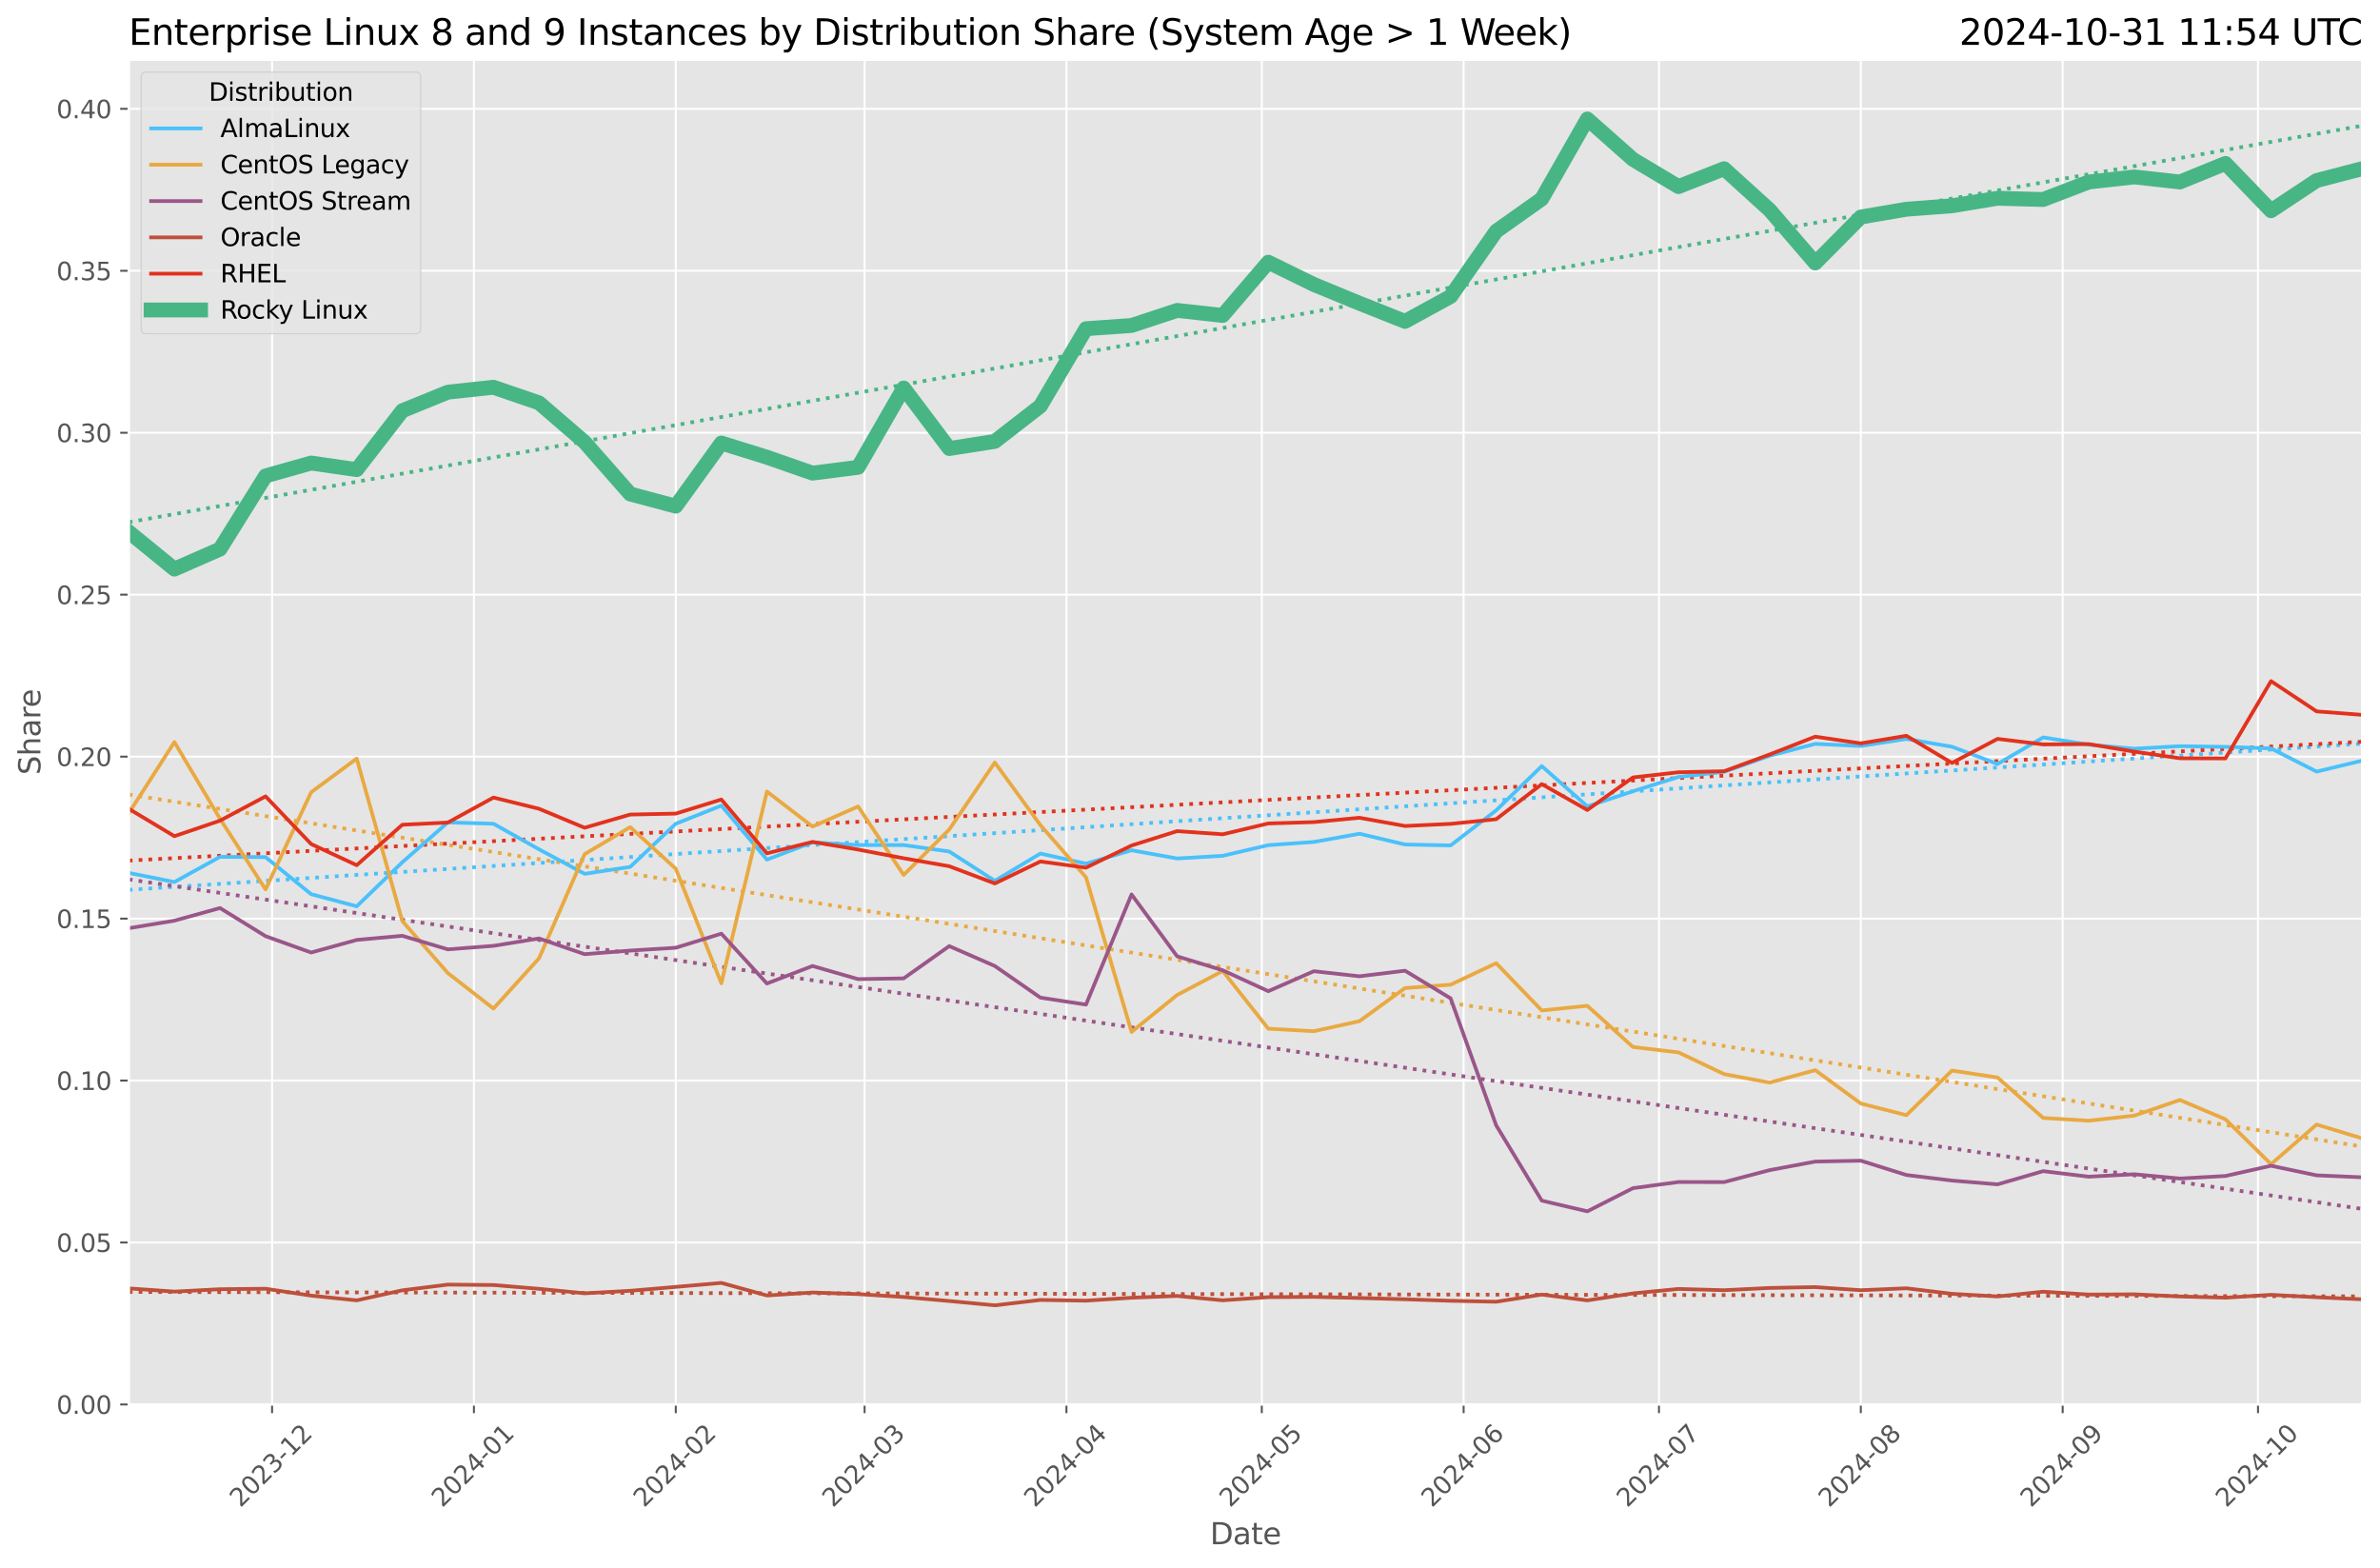 <?xml version="1.0" encoding="utf-8" standalone="no"?>
<!DOCTYPE svg PUBLIC "-//W3C//DTD SVG 1.1//EN"
  "http://www.w3.org/Graphics/SVG/1.1/DTD/svg11.dtd">
<svg xmlns:xlink="http://www.w3.org/1999/xlink" width="962.123pt" height="633.944pt" viewBox="0 0 962.123 633.944" xmlns="http://www.w3.org/2000/svg" version="1.1">
 <defs>
  <style type="text/css">*{stroke-linejoin: round; stroke-linecap: butt}</style>
 </defs>
 <g id="figure_1">
  <g id="patch_1">
   <path d="M 0 633.944 
L 962.123 633.944 
L 962.123 0 
L 0 0 
z
" style="fill: #ffffff"/>
  </g>
  <g id="axes_1">
   <g id="patch_2">
    <path d="M 52.079 567.742 
L 954.923 567.742 
L 954.923 24.142 
L 52.079 24.142 
z
" style="fill: #e5e5e5"/>
   </g>
   <g id="matplotlib.axis_1">
    <g id="xtick_1">
     <g id="line2d_1">
      <path d="M 109.988 567.742 
L 109.988 24.142 
" clip-path="url(#p1f52d5d059)" style="fill: none; stroke: #ffffff; stroke-width: 0.8; stroke-linecap: square"/>
     </g>
     <g id="line2d_2">
      <defs>
       <path id="maf525ff6d2" d="M 0 0 
L 0 3.5 
" style="stroke: #555555; stroke-width: 0.8"/>
      </defs>
      <g>
       <use xlink:href="#maf525ff6d2" x="109.988" y="567.742" style="fill: #555555; stroke: #555555; stroke-width: 0.8"/>
      </g>
     </g>
     <g id="text_1">
      <!-- 2023-12 -->
      <g style="fill: #555555" transform="translate(97.166 609.66)rotate(-45)scale(0.1 -0.1)">
       <defs>
        <path id="DejaVuSans-32" d="M 1228 531 
L 3431 531 
L 3431 0 
L 469 0 
L 469 531 
Q 828 903 1448 1529 
Q 2069 2156 2228 2338 
Q 2531 2678 2651 2914 
Q 2772 3150 2772 3378 
Q 2772 3750 2511 3984 
Q 2250 4219 1831 4219 
Q 1534 4219 1204 4116 
Q 875 4013 500 3803 
L 500 4441 
Q 881 4594 1212 4672 
Q 1544 4750 1819 4750 
Q 2544 4750 2975 4387 
Q 3406 4025 3406 3419 
Q 3406 3131 3298 2873 
Q 3191 2616 2906 2266 
Q 2828 2175 2409 1742 
Q 1991 1309 1228 531 
z
" transform="scale(0.016)"/>
        <path id="DejaVuSans-30" d="M 2034 4250 
Q 1547 4250 1301 3770 
Q 1056 3291 1056 2328 
Q 1056 1369 1301 889 
Q 1547 409 2034 409 
Q 2525 409 2770 889 
Q 3016 1369 3016 2328 
Q 3016 3291 2770 3770 
Q 2525 4250 2034 4250 
z
M 2034 4750 
Q 2819 4750 3233 4129 
Q 3647 3509 3647 2328 
Q 3647 1150 3233 529 
Q 2819 -91 2034 -91 
Q 1250 -91 836 529 
Q 422 1150 422 2328 
Q 422 3509 836 4129 
Q 1250 4750 2034 4750 
z
" transform="scale(0.016)"/>
        <path id="DejaVuSans-33" d="M 2597 2516 
Q 3050 2419 3304 2112 
Q 3559 1806 3559 1356 
Q 3559 666 3084 287 
Q 2609 -91 1734 -91 
Q 1441 -91 1130 -33 
Q 819 25 488 141 
L 488 750 
Q 750 597 1062 519 
Q 1375 441 1716 441 
Q 2309 441 2620 675 
Q 2931 909 2931 1356 
Q 2931 1769 2642 2001 
Q 2353 2234 1838 2234 
L 1294 2234 
L 1294 2753 
L 1863 2753 
Q 2328 2753 2575 2939 
Q 2822 3125 2822 3475 
Q 2822 3834 2567 4026 
Q 2313 4219 1838 4219 
Q 1578 4219 1281 4162 
Q 984 4106 628 3988 
L 628 4550 
Q 988 4650 1302 4700 
Q 1616 4750 1894 4750 
Q 2613 4750 3031 4423 
Q 3450 4097 3450 3541 
Q 3450 3153 3228 2886 
Q 3006 2619 2597 2516 
z
" transform="scale(0.016)"/>
        <path id="DejaVuSans-2d" d="M 313 2009 
L 1997 2009 
L 1997 1497 
L 313 1497 
L 313 2009 
z
" transform="scale(0.016)"/>
        <path id="DejaVuSans-31" d="M 794 531 
L 1825 531 
L 1825 4091 
L 703 3866 
L 703 4441 
L 1819 4666 
L 2450 4666 
L 2450 531 
L 3481 531 
L 3481 0 
L 794 0 
L 794 531 
z
" transform="scale(0.016)"/>
       </defs>
       <use xlink:href="#DejaVuSans-32"/>
       <use xlink:href="#DejaVuSans-30" x="63.623"/>
       <use xlink:href="#DejaVuSans-32" x="127.246"/>
       <use xlink:href="#DejaVuSans-33" x="190.869"/>
       <use xlink:href="#DejaVuSans-2d" x="254.492"/>
       <use xlink:href="#DejaVuSans-31" x="290.576"/>
       <use xlink:href="#DejaVuSans-32" x="354.199"/>
      </g>
     </g>
    </g>
    <g id="xtick_2">
     <g id="line2d_3">
      <path d="M 191.586 567.742 
L 191.586 24.142 
" clip-path="url(#p1f52d5d059)" style="fill: none; stroke: #ffffff; stroke-width: 0.8; stroke-linecap: square"/>
     </g>
     <g id="line2d_4">
      <g>
       <use xlink:href="#maf525ff6d2" x="191.586" y="567.742" style="fill: #555555; stroke: #555555; stroke-width: 0.8"/>
      </g>
     </g>
     <g id="text_2">
      <!-- 2024-01 -->
      <g style="fill: #555555" transform="translate(178.765 609.66)rotate(-45)scale(0.1 -0.1)">
       <defs>
        <path id="DejaVuSans-34" d="M 2419 4116 
L 825 1625 
L 2419 1625 
L 2419 4116 
z
M 2253 4666 
L 3047 4666 
L 3047 1625 
L 3713 1625 
L 3713 1100 
L 3047 1100 
L 3047 0 
L 2419 0 
L 2419 1100 
L 313 1100 
L 313 1709 
L 2253 4666 
z
" transform="scale(0.016)"/>
       </defs>
       <use xlink:href="#DejaVuSans-32"/>
       <use xlink:href="#DejaVuSans-30" x="63.623"/>
       <use xlink:href="#DejaVuSans-32" x="127.246"/>
       <use xlink:href="#DejaVuSans-34" x="190.869"/>
       <use xlink:href="#DejaVuSans-2d" x="254.492"/>
       <use xlink:href="#DejaVuSans-30" x="290.576"/>
       <use xlink:href="#DejaVuSans-31" x="354.199"/>
      </g>
     </g>
    </g>
    <g id="xtick_3">
     <g id="line2d_5">
      <path d="M 273.184 567.742 
L 273.184 24.142 
" clip-path="url(#p1f52d5d059)" style="fill: none; stroke: #ffffff; stroke-width: 0.8; stroke-linecap: square"/>
     </g>
     <g id="line2d_6">
      <g>
       <use xlink:href="#maf525ff6d2" x="273.184" y="567.742" style="fill: #555555; stroke: #555555; stroke-width: 0.8"/>
      </g>
     </g>
     <g id="text_3">
      <!-- 2024-02 -->
      <g style="fill: #555555" transform="translate(260.363 609.66)rotate(-45)scale(0.1 -0.1)">
       <use xlink:href="#DejaVuSans-32"/>
       <use xlink:href="#DejaVuSans-30" x="63.623"/>
       <use xlink:href="#DejaVuSans-32" x="127.246"/>
       <use xlink:href="#DejaVuSans-34" x="190.869"/>
       <use xlink:href="#DejaVuSans-2d" x="254.492"/>
       <use xlink:href="#DejaVuSans-30" x="290.576"/>
       <use xlink:href="#DejaVuSans-32" x="354.199"/>
      </g>
     </g>
    </g>
    <g id="xtick_4">
     <g id="line2d_7">
      <path d="M 349.518 567.742 
L 349.518 24.142 
" clip-path="url(#p1f52d5d059)" style="fill: none; stroke: #ffffff; stroke-width: 0.8; stroke-linecap: square"/>
     </g>
     <g id="line2d_8">
      <g>
       <use xlink:href="#maf525ff6d2" x="349.518" y="567.742" style="fill: #555555; stroke: #555555; stroke-width: 0.8"/>
      </g>
     </g>
     <g id="text_4">
      <!-- 2024-03 -->
      <g style="fill: #555555" transform="translate(336.696 609.66)rotate(-45)scale(0.1 -0.1)">
       <use xlink:href="#DejaVuSans-32"/>
       <use xlink:href="#DejaVuSans-30" x="63.623"/>
       <use xlink:href="#DejaVuSans-32" x="127.246"/>
       <use xlink:href="#DejaVuSans-34" x="190.869"/>
       <use xlink:href="#DejaVuSans-2d" x="254.492"/>
       <use xlink:href="#DejaVuSans-30" x="290.576"/>
       <use xlink:href="#DejaVuSans-33" x="354.199"/>
      </g>
     </g>
    </g>
    <g id="xtick_5">
     <g id="line2d_9">
      <path d="M 431.116 567.742 
L 431.116 24.142 
" clip-path="url(#p1f52d5d059)" style="fill: none; stroke: #ffffff; stroke-width: 0.8; stroke-linecap: square"/>
     </g>
     <g id="line2d_10">
      <g>
       <use xlink:href="#maf525ff6d2" x="431.116" y="567.742" style="fill: #555555; stroke: #555555; stroke-width: 0.8"/>
      </g>
     </g>
     <g id="text_5">
      <!-- 2024-04 -->
      <g style="fill: #555555" transform="translate(418.295 609.66)rotate(-45)scale(0.1 -0.1)">
       <use xlink:href="#DejaVuSans-32"/>
       <use xlink:href="#DejaVuSans-30" x="63.623"/>
       <use xlink:href="#DejaVuSans-32" x="127.246"/>
       <use xlink:href="#DejaVuSans-34" x="190.869"/>
       <use xlink:href="#DejaVuSans-2d" x="254.492"/>
       <use xlink:href="#DejaVuSans-30" x="290.576"/>
       <use xlink:href="#DejaVuSans-34" x="354.199"/>
      </g>
     </g>
    </g>
    <g id="xtick_6">
     <g id="line2d_11">
      <path d="M 510.082 567.742 
L 510.082 24.142 
" clip-path="url(#p1f52d5d059)" style="fill: none; stroke: #ffffff; stroke-width: 0.8; stroke-linecap: square"/>
     </g>
     <g id="line2d_12">
      <g>
       <use xlink:href="#maf525ff6d2" x="510.082" y="567.742" style="fill: #555555; stroke: #555555; stroke-width: 0.8"/>
      </g>
     </g>
     <g id="text_6">
      <!-- 2024-05 -->
      <g style="fill: #555555" transform="translate(497.261 609.66)rotate(-45)scale(0.1 -0.1)">
       <defs>
        <path id="DejaVuSans-35" d="M 691 4666 
L 3169 4666 
L 3169 4134 
L 1269 4134 
L 1269 2991 
Q 1406 3038 1543 3061 
Q 1681 3084 1819 3084 
Q 2600 3084 3056 2656 
Q 3513 2228 3513 1497 
Q 3513 744 3044 326 
Q 2575 -91 1722 -91 
Q 1428 -91 1123 -41 
Q 819 9 494 109 
L 494 744 
Q 775 591 1075 516 
Q 1375 441 1709 441 
Q 2250 441 2565 725 
Q 2881 1009 2881 1497 
Q 2881 1984 2565 2268 
Q 2250 2553 1709 2553 
Q 1456 2553 1204 2497 
Q 953 2441 691 2322 
L 691 4666 
z
" transform="scale(0.016)"/>
       </defs>
       <use xlink:href="#DejaVuSans-32"/>
       <use xlink:href="#DejaVuSans-30" x="63.623"/>
       <use xlink:href="#DejaVuSans-32" x="127.246"/>
       <use xlink:href="#DejaVuSans-34" x="190.869"/>
       <use xlink:href="#DejaVuSans-2d" x="254.492"/>
       <use xlink:href="#DejaVuSans-30" x="290.576"/>
       <use xlink:href="#DejaVuSans-35" x="354.199"/>
      </g>
     </g>
    </g>
    <g id="xtick_7">
     <g id="line2d_13">
      <path d="M 591.68 567.742 
L 591.68 24.142 
" clip-path="url(#p1f52d5d059)" style="fill: none; stroke: #ffffff; stroke-width: 0.8; stroke-linecap: square"/>
     </g>
     <g id="line2d_14">
      <g>
       <use xlink:href="#maf525ff6d2" x="591.68" y="567.742" style="fill: #555555; stroke: #555555; stroke-width: 0.8"/>
      </g>
     </g>
     <g id="text_7">
      <!-- 2024-06 -->
      <g style="fill: #555555" transform="translate(578.859 609.66)rotate(-45)scale(0.1 -0.1)">
       <defs>
        <path id="DejaVuSans-36" d="M 2113 2584 
Q 1688 2584 1439 2293 
Q 1191 2003 1191 1497 
Q 1191 994 1439 701 
Q 1688 409 2113 409 
Q 2538 409 2786 701 
Q 3034 994 3034 1497 
Q 3034 2003 2786 2293 
Q 2538 2584 2113 2584 
z
M 3366 4563 
L 3366 3988 
Q 3128 4100 2886 4159 
Q 2644 4219 2406 4219 
Q 1781 4219 1451 3797 
Q 1122 3375 1075 2522 
Q 1259 2794 1537 2939 
Q 1816 3084 2150 3084 
Q 2853 3084 3261 2657 
Q 3669 2231 3669 1497 
Q 3669 778 3244 343 
Q 2819 -91 2113 -91 
Q 1303 -91 875 529 
Q 447 1150 447 2328 
Q 447 3434 972 4092 
Q 1497 4750 2381 4750 
Q 2619 4750 2861 4703 
Q 3103 4656 3366 4563 
z
" transform="scale(0.016)"/>
       </defs>
       <use xlink:href="#DejaVuSans-32"/>
       <use xlink:href="#DejaVuSans-30" x="63.623"/>
       <use xlink:href="#DejaVuSans-32" x="127.246"/>
       <use xlink:href="#DejaVuSans-34" x="190.869"/>
       <use xlink:href="#DejaVuSans-2d" x="254.492"/>
       <use xlink:href="#DejaVuSans-30" x="290.576"/>
       <use xlink:href="#DejaVuSans-36" x="354.199"/>
      </g>
     </g>
    </g>
    <g id="xtick_8">
     <g id="line2d_15">
      <path d="M 670.646 567.742 
L 670.646 24.142 
" clip-path="url(#p1f52d5d059)" style="fill: none; stroke: #ffffff; stroke-width: 0.8; stroke-linecap: square"/>
     </g>
     <g id="line2d_16">
      <g>
       <use xlink:href="#maf525ff6d2" x="670.646" y="567.742" style="fill: #555555; stroke: #555555; stroke-width: 0.8"/>
      </g>
     </g>
     <g id="text_8">
      <!-- 2024-07 -->
      <g style="fill: #555555" transform="translate(657.825 609.66)rotate(-45)scale(0.1 -0.1)">
       <defs>
        <path id="DejaVuSans-37" d="M 525 4666 
L 3525 4666 
L 3525 4397 
L 1831 0 
L 1172 0 
L 2766 4134 
L 525 4134 
L 525 4666 
z
" transform="scale(0.016)"/>
       </defs>
       <use xlink:href="#DejaVuSans-32"/>
       <use xlink:href="#DejaVuSans-30" x="63.623"/>
       <use xlink:href="#DejaVuSans-32" x="127.246"/>
       <use xlink:href="#DejaVuSans-34" x="190.869"/>
       <use xlink:href="#DejaVuSans-2d" x="254.492"/>
       <use xlink:href="#DejaVuSans-30" x="290.576"/>
       <use xlink:href="#DejaVuSans-37" x="354.199"/>
      </g>
     </g>
    </g>
    <g id="xtick_9">
     <g id="line2d_17">
      <path d="M 752.244 567.742 
L 752.244 24.142 
" clip-path="url(#p1f52d5d059)" style="fill: none; stroke: #ffffff; stroke-width: 0.8; stroke-linecap: square"/>
     </g>
     <g id="line2d_18">
      <g>
       <use xlink:href="#maf525ff6d2" x="752.244" y="567.742" style="fill: #555555; stroke: #555555; stroke-width: 0.8"/>
      </g>
     </g>
     <g id="text_9">
      <!-- 2024-08 -->
      <g style="fill: #555555" transform="translate(739.423 609.66)rotate(-45)scale(0.1 -0.1)">
       <defs>
        <path id="DejaVuSans-38" d="M 2034 2216 
Q 1584 2216 1326 1975 
Q 1069 1734 1069 1313 
Q 1069 891 1326 650 
Q 1584 409 2034 409 
Q 2484 409 2743 651 
Q 3003 894 3003 1313 
Q 3003 1734 2745 1975 
Q 2488 2216 2034 2216 
z
M 1403 2484 
Q 997 2584 770 2862 
Q 544 3141 544 3541 
Q 544 4100 942 4425 
Q 1341 4750 2034 4750 
Q 2731 4750 3128 4425 
Q 3525 4100 3525 3541 
Q 3525 3141 3298 2862 
Q 3072 2584 2669 2484 
Q 3125 2378 3379 2068 
Q 3634 1759 3634 1313 
Q 3634 634 3220 271 
Q 2806 -91 2034 -91 
Q 1263 -91 848 271 
Q 434 634 434 1313 
Q 434 1759 690 2068 
Q 947 2378 1403 2484 
z
M 1172 3481 
Q 1172 3119 1398 2916 
Q 1625 2713 2034 2713 
Q 2441 2713 2670 2916 
Q 2900 3119 2900 3481 
Q 2900 3844 2670 4047 
Q 2441 4250 2034 4250 
Q 1625 4250 1398 4047 
Q 1172 3844 1172 3481 
z
" transform="scale(0.016)"/>
       </defs>
       <use xlink:href="#DejaVuSans-32"/>
       <use xlink:href="#DejaVuSans-30" x="63.623"/>
       <use xlink:href="#DejaVuSans-32" x="127.246"/>
       <use xlink:href="#DejaVuSans-34" x="190.869"/>
       <use xlink:href="#DejaVuSans-2d" x="254.492"/>
       <use xlink:href="#DejaVuSans-30" x="290.576"/>
       <use xlink:href="#DejaVuSans-38" x="354.199"/>
      </g>
     </g>
    </g>
    <g id="xtick_10">
     <g id="line2d_19">
      <path d="M 833.842 567.742 
L 833.842 24.142 
" clip-path="url(#p1f52d5d059)" style="fill: none; stroke: #ffffff; stroke-width: 0.8; stroke-linecap: square"/>
     </g>
     <g id="line2d_20">
      <g>
       <use xlink:href="#maf525ff6d2" x="833.842" y="567.742" style="fill: #555555; stroke: #555555; stroke-width: 0.8"/>
      </g>
     </g>
     <g id="text_10">
      <!-- 2024-09 -->
      <g style="fill: #555555" transform="translate(821.021 609.66)rotate(-45)scale(0.1 -0.1)">
       <defs>
        <path id="DejaVuSans-39" d="M 703 97 
L 703 672 
Q 941 559 1184 500 
Q 1428 441 1663 441 
Q 2288 441 2617 861 
Q 2947 1281 2994 2138 
Q 2813 1869 2534 1725 
Q 2256 1581 1919 1581 
Q 1219 1581 811 2004 
Q 403 2428 403 3163 
Q 403 3881 828 4315 
Q 1253 4750 1959 4750 
Q 2769 4750 3195 4129 
Q 3622 3509 3622 2328 
Q 3622 1225 3098 567 
Q 2575 -91 1691 -91 
Q 1453 -91 1209 -44 
Q 966 3 703 97 
z
M 1959 2075 
Q 2384 2075 2632 2365 
Q 2881 2656 2881 3163 
Q 2881 3666 2632 3958 
Q 2384 4250 1959 4250 
Q 1534 4250 1286 3958 
Q 1038 3666 1038 3163 
Q 1038 2656 1286 2365 
Q 1534 2075 1959 2075 
z
" transform="scale(0.016)"/>
       </defs>
       <use xlink:href="#DejaVuSans-32"/>
       <use xlink:href="#DejaVuSans-30" x="63.623"/>
       <use xlink:href="#DejaVuSans-32" x="127.246"/>
       <use xlink:href="#DejaVuSans-34" x="190.869"/>
       <use xlink:href="#DejaVuSans-2d" x="254.492"/>
       <use xlink:href="#DejaVuSans-30" x="290.576"/>
       <use xlink:href="#DejaVuSans-39" x="354.199"/>
      </g>
     </g>
    </g>
    <g id="xtick_11">
     <g id="line2d_21">
      <path d="M 912.808 567.742 
L 912.808 24.142 
" clip-path="url(#p1f52d5d059)" style="fill: none; stroke: #ffffff; stroke-width: 0.8; stroke-linecap: square"/>
     </g>
     <g id="line2d_22">
      <g>
       <use xlink:href="#maf525ff6d2" x="912.808" y="567.742" style="fill: #555555; stroke: #555555; stroke-width: 0.8"/>
      </g>
     </g>
     <g id="text_11">
      <!-- 2024-10 -->
      <g style="fill: #555555" transform="translate(899.987 609.66)rotate(-45)scale(0.1 -0.1)">
       <use xlink:href="#DejaVuSans-32"/>
       <use xlink:href="#DejaVuSans-30" x="63.623"/>
       <use xlink:href="#DejaVuSans-32" x="127.246"/>
       <use xlink:href="#DejaVuSans-34" x="190.869"/>
       <use xlink:href="#DejaVuSans-2d" x="254.492"/>
       <use xlink:href="#DejaVuSans-31" x="290.576"/>
       <use xlink:href="#DejaVuSans-30" x="354.199"/>
      </g>
     </g>
    </g>
    <g id="text_12">
     <!-- Date -->
     <g style="fill: #555555" transform="translate(489.16 624.248)scale(0.12 -0.12)">
      <defs>
       <path id="DejaVuSans-44" d="M 1259 4147 
L 1259 519 
L 2022 519 
Q 2988 519 3436 956 
Q 3884 1394 3884 2338 
Q 3884 3275 3436 3711 
Q 2988 4147 2022 4147 
L 1259 4147 
z
M 628 4666 
L 1925 4666 
Q 3281 4666 3915 4102 
Q 4550 3538 4550 2338 
Q 4550 1131 3912 565 
Q 3275 0 1925 0 
L 628 0 
L 628 4666 
z
" transform="scale(0.016)"/>
       <path id="DejaVuSans-61" d="M 2194 1759 
Q 1497 1759 1228 1600 
Q 959 1441 959 1056 
Q 959 750 1161 570 
Q 1363 391 1709 391 
Q 2188 391 2477 730 
Q 2766 1069 2766 1631 
L 2766 1759 
L 2194 1759 
z
M 3341 1997 
L 3341 0 
L 2766 0 
L 2766 531 
Q 2569 213 2275 61 
Q 1981 -91 1556 -91 
Q 1019 -91 701 211 
Q 384 513 384 1019 
Q 384 1609 779 1909 
Q 1175 2209 1959 2209 
L 2766 2209 
L 2766 2266 
Q 2766 2663 2505 2880 
Q 2244 3097 1772 3097 
Q 1472 3097 1187 3025 
Q 903 2953 641 2809 
L 641 3341 
Q 956 3463 1253 3523 
Q 1550 3584 1831 3584 
Q 2591 3584 2966 3190 
Q 3341 2797 3341 1997 
z
" transform="scale(0.016)"/>
       <path id="DejaVuSans-74" d="M 1172 4494 
L 1172 3500 
L 2356 3500 
L 2356 3053 
L 1172 3053 
L 1172 1153 
Q 1172 725 1289 603 
Q 1406 481 1766 481 
L 2356 481 
L 2356 0 
L 1766 0 
Q 1100 0 847 248 
Q 594 497 594 1153 
L 594 3053 
L 172 3053 
L 172 3500 
L 594 3500 
L 594 4494 
L 1172 4494 
z
" transform="scale(0.016)"/>
       <path id="DejaVuSans-65" d="M 3597 1894 
L 3597 1613 
L 953 1613 
Q 991 1019 1311 708 
Q 1631 397 2203 397 
Q 2534 397 2845 478 
Q 3156 559 3463 722 
L 3463 178 
Q 3153 47 2828 -22 
Q 2503 -91 2169 -91 
Q 1331 -91 842 396 
Q 353 884 353 1716 
Q 353 2575 817 3079 
Q 1281 3584 2069 3584 
Q 2775 3584 3186 3129 
Q 3597 2675 3597 1894 
z
M 3022 2063 
Q 3016 2534 2758 2815 
Q 2500 3097 2075 3097 
Q 1594 3097 1305 2825 
Q 1016 2553 972 2059 
L 3022 2063 
z
" transform="scale(0.016)"/>
      </defs>
      <use xlink:href="#DejaVuSans-44"/>
      <use xlink:href="#DejaVuSans-61" x="77.002"/>
      <use xlink:href="#DejaVuSans-74" x="138.281"/>
      <use xlink:href="#DejaVuSans-65" x="177.49"/>
     </g>
    </g>
   </g>
   <g id="matplotlib.axis_2">
    <g id="ytick_1">
     <g id="line2d_23">
      <path d="M 52.079 567.742 
L 954.923 567.742 
" clip-path="url(#p1f52d5d059)" style="fill: none; stroke: #ffffff; stroke-width: 0.8; stroke-linecap: square"/>
     </g>
     <g id="line2d_24">
      <defs>
       <path id="ma19c28f75a" d="M 0 0 
L -3.5 0 
" style="stroke: #555555; stroke-width: 0.8"/>
      </defs>
      <g>
       <use xlink:href="#ma19c28f75a" x="52.079" y="567.742" style="fill: #555555; stroke: #555555; stroke-width: 0.8"/>
      </g>
     </g>
     <g id="text_13">
      <!-- 0.00 -->
      <g style="fill: #555555" transform="translate(22.814 571.541)scale(0.1 -0.1)">
       <defs>
        <path id="DejaVuSans-2e" d="M 684 794 
L 1344 794 
L 1344 0 
L 684 0 
L 684 794 
z
" transform="scale(0.016)"/>
       </defs>
       <use xlink:href="#DejaVuSans-30"/>
       <use xlink:href="#DejaVuSans-2e" x="63.623"/>
       <use xlink:href="#DejaVuSans-30" x="95.41"/>
       <use xlink:href="#DejaVuSans-30" x="159.033"/>
      </g>
     </g>
    </g>
    <g id="ytick_2">
     <g id="line2d_25">
      <path d="M 52.079 502.273 
L 954.923 502.273 
" clip-path="url(#p1f52d5d059)" style="fill: none; stroke: #ffffff; stroke-width: 0.8; stroke-linecap: square"/>
     </g>
     <g id="line2d_26">
      <g>
       <use xlink:href="#ma19c28f75a" x="52.079" y="502.273" style="fill: #555555; stroke: #555555; stroke-width: 0.8"/>
      </g>
     </g>
     <g id="text_14">
      <!-- 0.05 -->
      <g style="fill: #555555" transform="translate(22.814 506.072)scale(0.1 -0.1)">
       <use xlink:href="#DejaVuSans-30"/>
       <use xlink:href="#DejaVuSans-2e" x="63.623"/>
       <use xlink:href="#DejaVuSans-30" x="95.41"/>
       <use xlink:href="#DejaVuSans-35" x="159.033"/>
      </g>
     </g>
    </g>
    <g id="ytick_3">
     <g id="line2d_27">
      <path d="M 52.079 436.805 
L 954.923 436.805 
" clip-path="url(#p1f52d5d059)" style="fill: none; stroke: #ffffff; stroke-width: 0.8; stroke-linecap: square"/>
     </g>
     <g id="line2d_28">
      <g>
       <use xlink:href="#ma19c28f75a" x="52.079" y="436.805" style="fill: #555555; stroke: #555555; stroke-width: 0.8"/>
      </g>
     </g>
     <g id="text_15">
      <!-- 0.10 -->
      <g style="fill: #555555" transform="translate(22.814 440.604)scale(0.1 -0.1)">
       <use xlink:href="#DejaVuSans-30"/>
       <use xlink:href="#DejaVuSans-2e" x="63.623"/>
       <use xlink:href="#DejaVuSans-31" x="95.41"/>
       <use xlink:href="#DejaVuSans-30" x="159.033"/>
      </g>
     </g>
    </g>
    <g id="ytick_4">
     <g id="line2d_29">
      <path d="M 52.079 371.336 
L 954.923 371.336 
" clip-path="url(#p1f52d5d059)" style="fill: none; stroke: #ffffff; stroke-width: 0.8; stroke-linecap: square"/>
     </g>
     <g id="line2d_30">
      <g>
       <use xlink:href="#ma19c28f75a" x="52.079" y="371.336" style="fill: #555555; stroke: #555555; stroke-width: 0.8"/>
      </g>
     </g>
     <g id="text_16">
      <!-- 0.15 -->
      <g style="fill: #555555" transform="translate(22.814 375.135)scale(0.1 -0.1)">
       <use xlink:href="#DejaVuSans-30"/>
       <use xlink:href="#DejaVuSans-2e" x="63.623"/>
       <use xlink:href="#DejaVuSans-31" x="95.41"/>
       <use xlink:href="#DejaVuSans-35" x="159.033"/>
      </g>
     </g>
    </g>
    <g id="ytick_5">
     <g id="line2d_31">
      <path d="M 52.079 305.867 
L 954.923 305.867 
" clip-path="url(#p1f52d5d059)" style="fill: none; stroke: #ffffff; stroke-width: 0.8; stroke-linecap: square"/>
     </g>
     <g id="line2d_32">
      <g>
       <use xlink:href="#ma19c28f75a" x="52.079" y="305.867" style="fill: #555555; stroke: #555555; stroke-width: 0.8"/>
      </g>
     </g>
     <g id="text_17">
      <!-- 0.20 -->
      <g style="fill: #555555" transform="translate(22.814 309.667)scale(0.1 -0.1)">
       <use xlink:href="#DejaVuSans-30"/>
       <use xlink:href="#DejaVuSans-2e" x="63.623"/>
       <use xlink:href="#DejaVuSans-32" x="95.41"/>
       <use xlink:href="#DejaVuSans-30" x="159.033"/>
      </g>
     </g>
    </g>
    <g id="ytick_6">
     <g id="line2d_33">
      <path d="M 52.079 240.399 
L 954.923 240.399 
" clip-path="url(#p1f52d5d059)" style="fill: none; stroke: #ffffff; stroke-width: 0.8; stroke-linecap: square"/>
     </g>
     <g id="line2d_34">
      <g>
       <use xlink:href="#ma19c28f75a" x="52.079" y="240.399" style="fill: #555555; stroke: #555555; stroke-width: 0.8"/>
      </g>
     </g>
     <g id="text_18">
      <!-- 0.25 -->
      <g style="fill: #555555" transform="translate(22.814 244.198)scale(0.1 -0.1)">
       <use xlink:href="#DejaVuSans-30"/>
       <use xlink:href="#DejaVuSans-2e" x="63.623"/>
       <use xlink:href="#DejaVuSans-32" x="95.41"/>
       <use xlink:href="#DejaVuSans-35" x="159.033"/>
      </g>
     </g>
    </g>
    <g id="ytick_7">
     <g id="line2d_35">
      <path d="M 52.079 174.93 
L 954.923 174.93 
" clip-path="url(#p1f52d5d059)" style="fill: none; stroke: #ffffff; stroke-width: 0.8; stroke-linecap: square"/>
     </g>
     <g id="line2d_36">
      <g>
       <use xlink:href="#ma19c28f75a" x="52.079" y="174.93" style="fill: #555555; stroke: #555555; stroke-width: 0.8"/>
      </g>
     </g>
     <g id="text_19">
      <!-- 0.30 -->
      <g style="fill: #555555" transform="translate(22.814 178.73)scale(0.1 -0.1)">
       <use xlink:href="#DejaVuSans-30"/>
       <use xlink:href="#DejaVuSans-2e" x="63.623"/>
       <use xlink:href="#DejaVuSans-33" x="95.41"/>
       <use xlink:href="#DejaVuSans-30" x="159.033"/>
      </g>
     </g>
    </g>
    <g id="ytick_8">
     <g id="line2d_37">
      <path d="M 52.079 109.462 
L 954.923 109.462 
" clip-path="url(#p1f52d5d059)" style="fill: none; stroke: #ffffff; stroke-width: 0.8; stroke-linecap: square"/>
     </g>
     <g id="line2d_38">
      <g>
       <use xlink:href="#ma19c28f75a" x="52.079" y="109.462" style="fill: #555555; stroke: #555555; stroke-width: 0.8"/>
      </g>
     </g>
     <g id="text_20">
      <!-- 0.35 -->
      <g style="fill: #555555" transform="translate(22.814 113.261)scale(0.1 -0.1)">
       <use xlink:href="#DejaVuSans-30"/>
       <use xlink:href="#DejaVuSans-2e" x="63.623"/>
       <use xlink:href="#DejaVuSans-33" x="95.41"/>
       <use xlink:href="#DejaVuSans-35" x="159.033"/>
      </g>
     </g>
    </g>
    <g id="ytick_9">
     <g id="line2d_39">
      <path d="M 52.079 43.993 
L 954.923 43.993 
" clip-path="url(#p1f52d5d059)" style="fill: none; stroke: #ffffff; stroke-width: 0.8; stroke-linecap: square"/>
     </g>
     <g id="line2d_40">
      <g>
       <use xlink:href="#ma19c28f75a" x="52.079" y="43.993" style="fill: #555555; stroke: #555555; stroke-width: 0.8"/>
      </g>
     </g>
     <g id="text_21">
      <!-- 0.40 -->
      <g style="fill: #555555" transform="translate(22.814 47.792)scale(0.1 -0.1)">
       <use xlink:href="#DejaVuSans-30"/>
       <use xlink:href="#DejaVuSans-2e" x="63.623"/>
       <use xlink:href="#DejaVuSans-34" x="95.41"/>
       <use xlink:href="#DejaVuSans-30" x="159.033"/>
      </g>
     </g>
    </g>
    <g id="text_22">
     <!-- Share -->
     <g style="fill: #555555" transform="translate(16.318 313.254)rotate(-90)scale(0.12 -0.12)">
      <defs>
       <path id="DejaVuSans-53" d="M 3425 4513 
L 3425 3897 
Q 3066 4069 2747 4153 
Q 2428 4238 2131 4238 
Q 1616 4238 1336 4038 
Q 1056 3838 1056 3469 
Q 1056 3159 1242 3001 
Q 1428 2844 1947 2747 
L 2328 2669 
Q 3034 2534 3370 2195 
Q 3706 1856 3706 1288 
Q 3706 609 3251 259 
Q 2797 -91 1919 -91 
Q 1588 -91 1214 -16 
Q 841 59 441 206 
L 441 856 
Q 825 641 1194 531 
Q 1563 422 1919 422 
Q 2459 422 2753 634 
Q 3047 847 3047 1241 
Q 3047 1584 2836 1778 
Q 2625 1972 2144 2069 
L 1759 2144 
Q 1053 2284 737 2584 
Q 422 2884 422 3419 
Q 422 4038 858 4394 
Q 1294 4750 2059 4750 
Q 2388 4750 2728 4690 
Q 3069 4631 3425 4513 
z
" transform="scale(0.016)"/>
       <path id="DejaVuSans-68" d="M 3513 2113 
L 3513 0 
L 2938 0 
L 2938 2094 
Q 2938 2591 2744 2837 
Q 2550 3084 2163 3084 
Q 1697 3084 1428 2787 
Q 1159 2491 1159 1978 
L 1159 0 
L 581 0 
L 581 4863 
L 1159 4863 
L 1159 2956 
Q 1366 3272 1645 3428 
Q 1925 3584 2291 3584 
Q 2894 3584 3203 3211 
Q 3513 2838 3513 2113 
z
" transform="scale(0.016)"/>
       <path id="DejaVuSans-72" d="M 2631 2963 
Q 2534 3019 2420 3045 
Q 2306 3072 2169 3072 
Q 1681 3072 1420 2755 
Q 1159 2438 1159 1844 
L 1159 0 
L 581 0 
L 581 3500 
L 1159 3500 
L 1159 2956 
Q 1341 3275 1631 3429 
Q 1922 3584 2338 3584 
Q 2397 3584 2469 3576 
Q 2541 3569 2628 3553 
L 2631 2963 
z
" transform="scale(0.016)"/>
      </defs>
      <use xlink:href="#DejaVuSans-53"/>
      <use xlink:href="#DejaVuSans-68" x="63.477"/>
      <use xlink:href="#DejaVuSans-61" x="126.855"/>
      <use xlink:href="#DejaVuSans-72" x="188.135"/>
      <use xlink:href="#DejaVuSans-65" x="226.998"/>
     </g>
    </g>
   </g>
   <g id="line2d_41">
    <path d="M 52.079 359.708 
L 61.199 359.111 
L 70.319 358.514 
L 79.438 357.917 
L 88.558 357.32 
L 97.678 356.723 
L 106.797 356.126 
L 115.917 355.529 
L 125.036 354.932 
L 134.156 354.335 
L 143.276 353.738 
L 152.395 353.141 
L 161.515 352.544 
L 170.635 351.947 
L 179.754 351.35 
L 188.874 350.753 
L 197.994 350.156 
L 207.113 349.559 
L 216.233 348.962 
L 225.352 348.365 
L 234.472 347.767 
L 243.592 347.17 
L 252.711 346.573 
L 261.831 345.976 
L 270.951 345.379 
L 280.07 344.782 
L 289.19 344.185 
L 298.31 343.588 
L 307.429 342.991 
L 316.549 342.394 
L 325.668 341.797 
L 334.788 341.2 
L 343.908 340.603 
L 353.027 340.006 
L 362.147 339.409 
L 371.267 338.812 
L 380.386 338.215 
L 389.506 337.618 
L 398.626 337.021 
L 407.745 336.424 
L 416.865 335.827 
L 425.984 335.23 
L 435.104 334.633 
L 444.224 334.036 
L 453.343 333.439 
L 462.463 332.842 
L 471.583 332.245 
L 480.702 331.648 
L 489.822 331.051 
L 498.942 330.454 
L 508.061 329.856 
L 517.181 329.259 
L 526.3 328.662 
L 535.42 328.065 
L 544.54 327.468 
L 553.659 326.871 
L 562.779 326.274 
L 571.899 325.677 
L 581.018 325.08 
L 590.138 324.483 
L 599.258 323.886 
L 608.377 323.289 
L 617.497 322.692 
L 626.616 322.095 
L 635.736 321.498 
L 644.856 320.901 
L 653.975 320.304 
L 663.095 319.707 
L 672.215 319.11 
L 681.334 318.513 
L 690.454 317.916 
L 699.574 317.319 
L 708.693 316.722 
L 717.813 316.125 
L 726.932 315.528 
L 736.052 314.931 
L 745.172 314.334 
L 754.291 313.737 
L 763.411 313.14 
L 772.531 312.543 
L 781.65 311.945 
L 790.77 311.348 
L 799.89 310.751 
L 809.009 310.154 
L 818.129 309.557 
L 827.248 308.96 
L 836.368 308.363 
L 845.488 307.766 
L 854.607 307.169 
L 863.727 306.572 
L 872.847 305.975 
L 881.966 305.378 
L 891.086 304.781 
L 900.206 304.184 
L 909.325 303.587 
L 918.445 302.99 
L 927.564 302.393 
L 936.684 301.796 
L 945.804 301.199 
L 954.923 300.602 
" clip-path="url(#p1f52d5d059)" style="fill: none; stroke-dasharray: 1.5,2.475; stroke-dashoffset: 0; stroke: #4ac1fa; stroke-width: 1.5"/>
   </g>
   <g id="line2d_42">
    <path d="M 52.079 321.186 
L 61.199 322.624 
L 70.319 324.061 
L 79.438 325.498 
L 88.558 326.935 
L 97.678 328.373 
L 106.797 329.81 
L 115.917 331.247 
L 125.036 332.685 
L 134.156 334.122 
L 143.276 335.559 
L 152.395 336.997 
L 161.515 338.434 
L 170.635 339.871 
L 179.754 341.309 
L 188.874 342.746 
L 197.994 344.183 
L 207.113 345.621 
L 216.233 347.058 
L 225.352 348.495 
L 234.472 349.932 
L 243.592 351.37 
L 252.711 352.807 
L 261.831 354.244 
L 270.951 355.682 
L 280.07 357.119 
L 289.19 358.556 
L 298.31 359.994 
L 307.429 361.431 
L 316.549 362.868 
L 325.668 364.306 
L 334.788 365.743 
L 343.908 367.18 
L 353.027 368.618 
L 362.147 370.055 
L 371.267 371.492 
L 380.386 372.929 
L 389.506 374.367 
L 398.626 375.804 
L 407.745 377.241 
L 416.865 378.679 
L 425.984 380.116 
L 435.104 381.553 
L 444.224 382.991 
L 453.343 384.428 
L 462.463 385.865 
L 471.583 387.303 
L 480.702 388.74 
L 489.822 390.177 
L 498.942 391.615 
L 508.061 393.052 
L 517.181 394.489 
L 526.3 395.926 
L 535.42 397.364 
L 544.54 398.801 
L 553.659 400.238 
L 562.779 401.676 
L 571.899 403.113 
L 581.018 404.55 
L 590.138 405.988 
L 599.258 407.425 
L 608.377 408.862 
L 617.497 410.3 
L 626.616 411.737 
L 635.736 413.174 
L 644.856 414.612 
L 653.975 416.049 
L 663.095 417.486 
L 672.215 418.923 
L 681.334 420.361 
L 690.454 421.798 
L 699.574 423.235 
L 708.693 424.673 
L 717.813 426.11 
L 726.932 427.547 
L 736.052 428.985 
L 745.172 430.422 
L 754.291 431.859 
L 763.411 433.297 
L 772.531 434.734 
L 781.65 436.171 
L 790.77 437.609 
L 799.89 439.046 
L 809.009 440.483 
L 818.129 441.92 
L 827.248 443.358 
L 836.368 444.795 
L 845.488 446.232 
L 854.607 447.67 
L 863.727 449.107 
L 872.847 450.544 
L 881.966 451.982 
L 891.086 453.419 
L 900.206 454.856 
L 909.325 456.294 
L 918.445 457.731 
L 927.564 459.168 
L 936.684 460.606 
L 945.804 462.043 
L 954.923 463.48 
" clip-path="url(#p1f52d5d059)" style="fill: none; stroke-dasharray: 1.5,2.475; stroke-dashoffset: 0; stroke: #e9a942; stroke-width: 1.5"/>
   </g>
   <g id="line2d_43">
    <path d="M 52.079 355.495 
L 61.199 356.841 
L 70.319 358.186 
L 79.438 359.532 
L 88.558 360.877 
L 97.678 362.222 
L 106.797 363.568 
L 115.917 364.913 
L 125.036 366.258 
L 134.156 367.604 
L 143.276 368.949 
L 152.395 370.295 
L 161.515 371.64 
L 170.635 372.985 
L 179.754 374.331 
L 188.874 375.676 
L 197.994 377.021 
L 207.113 378.367 
L 216.233 379.712 
L 225.352 381.058 
L 234.472 382.403 
L 243.592 383.748 
L 252.711 385.094 
L 261.831 386.439 
L 270.951 387.784 
L 280.07 389.13 
L 289.19 390.475 
L 298.31 391.82 
L 307.429 393.166 
L 316.549 394.511 
L 325.668 395.857 
L 334.788 397.202 
L 343.908 398.547 
L 353.027 399.893 
L 362.147 401.238 
L 371.267 402.583 
L 380.386 403.929 
L 389.506 405.274 
L 398.626 406.62 
L 407.745 407.965 
L 416.865 409.31 
L 425.984 410.656 
L 435.104 412.001 
L 444.224 413.346 
L 453.343 414.692 
L 462.463 416.037 
L 471.583 417.383 
L 480.702 418.728 
L 489.822 420.073 
L 498.942 421.419 
L 508.061 422.764 
L 517.181 424.109 
L 526.3 425.455 
L 535.42 426.8 
L 544.54 428.145 
L 553.659 429.491 
L 562.779 430.836 
L 571.899 432.182 
L 581.018 433.527 
L 590.138 434.872 
L 599.258 436.218 
L 608.377 437.563 
L 617.497 438.908 
L 626.616 440.254 
L 635.736 441.599 
L 644.856 442.945 
L 653.975 444.29 
L 663.095 445.635 
L 672.215 446.981 
L 681.334 448.326 
L 690.454 449.671 
L 699.574 451.017 
L 708.693 452.362 
L 717.813 453.708 
L 726.932 455.053 
L 736.052 456.398 
L 745.172 457.744 
L 754.291 459.089 
L 763.411 460.434 
L 772.531 461.78 
L 781.65 463.125 
L 790.77 464.47 
L 799.89 465.816 
L 809.009 467.161 
L 818.129 468.507 
L 827.248 469.852 
L 836.368 471.197 
L 845.488 472.543 
L 854.607 473.888 
L 863.727 475.233 
L 872.847 476.579 
L 881.966 477.924 
L 891.086 479.27 
L 900.206 480.615 
L 909.325 481.96 
L 918.445 483.306 
L 927.564 484.651 
L 936.684 485.996 
L 945.804 487.342 
L 954.923 488.687 
" clip-path="url(#p1f52d5d059)" style="fill: none; stroke-dasharray: 1.5,2.475; stroke-dashoffset: 0; stroke: #9a5689; stroke-width: 1.5"/>
   </g>
   <g id="line2d_44">
    <path d="M 52.079 522.259 
L 61.199 522.277 
L 70.319 522.295 
L 79.438 522.313 
L 88.558 522.331 
L 97.678 522.349 
L 106.797 522.367 
L 115.917 522.385 
L 125.036 522.403 
L 134.156 522.421 
L 143.276 522.439 
L 152.395 522.457 
L 161.515 522.475 
L 170.635 522.493 
L 179.754 522.511 
L 188.874 522.529 
L 197.994 522.547 
L 207.113 522.565 
L 216.233 522.583 
L 225.352 522.601 
L 234.472 522.619 
L 243.592 522.636 
L 252.711 522.654 
L 261.831 522.672 
L 270.951 522.69 
L 280.07 522.708 
L 289.19 522.726 
L 298.31 522.744 
L 307.429 522.762 
L 316.549 522.78 
L 325.668 522.798 
L 334.788 522.816 
L 343.908 522.834 
L 353.027 522.852 
L 362.147 522.87 
L 371.267 522.888 
L 380.386 522.906 
L 389.506 522.924 
L 398.626 522.942 
L 407.745 522.96 
L 416.865 522.978 
L 425.984 522.996 
L 435.104 523.014 
L 444.224 523.032 
L 453.343 523.05 
L 462.463 523.068 
L 471.583 523.086 
L 480.702 523.104 
L 489.822 523.122 
L 498.942 523.14 
L 508.061 523.158 
L 517.181 523.176 
L 526.3 523.194 
L 535.42 523.212 
L 544.54 523.229 
L 553.659 523.247 
L 562.779 523.265 
L 571.899 523.283 
L 581.018 523.301 
L 590.138 523.319 
L 599.258 523.337 
L 608.377 523.355 
L 617.497 523.373 
L 626.616 523.391 
L 635.736 523.409 
L 644.856 523.427 
L 653.975 523.445 
L 663.095 523.463 
L 672.215 523.481 
L 681.334 523.499 
L 690.454 523.517 
L 699.574 523.535 
L 708.693 523.553 
L 717.813 523.571 
L 726.932 523.589 
L 736.052 523.607 
L 745.172 523.625 
L 754.291 523.643 
L 763.411 523.661 
L 772.531 523.679 
L 781.65 523.697 
L 790.77 523.715 
L 799.89 523.733 
L 809.009 523.751 
L 818.129 523.769 
L 827.248 523.787 
L 836.368 523.804 
L 845.488 523.822 
L 854.607 523.84 
L 863.727 523.858 
L 872.847 523.876 
L 881.966 523.894 
L 891.086 523.912 
L 900.206 523.93 
L 909.325 523.948 
L 918.445 523.966 
L 927.564 523.984 
L 936.684 524.002 
L 945.804 524.02 
L 954.923 524.038 
" clip-path="url(#p1f52d5d059)" style="fill: none; stroke-dasharray: 1.5,2.475; stroke-dashoffset: 0; stroke: #be503b; stroke-width: 1.5"/>
   </g>
   <g id="line2d_45">
    <path d="M 52.079 347.879 
L 61.199 347.394 
L 70.319 346.908 
L 79.438 346.423 
L 88.558 345.937 
L 97.678 345.452 
L 106.797 344.967 
L 115.917 344.481 
L 125.036 343.996 
L 134.156 343.51 
L 143.276 343.025 
L 152.395 342.539 
L 161.515 342.054 
L 170.635 341.569 
L 179.754 341.083 
L 188.874 340.598 
L 197.994 340.112 
L 207.113 339.627 
L 216.233 339.141 
L 225.352 338.656 
L 234.472 338.171 
L 243.592 337.685 
L 252.711 337.2 
L 261.831 336.714 
L 270.951 336.229 
L 280.07 335.743 
L 289.19 335.258 
L 298.31 334.773 
L 307.429 334.287 
L 316.549 333.802 
L 325.668 333.316 
L 334.788 332.831 
L 343.908 332.345 
L 353.027 331.86 
L 362.147 331.374 
L 371.267 330.889 
L 380.386 330.404 
L 389.506 329.918 
L 398.626 329.433 
L 407.745 328.947 
L 416.865 328.462 
L 425.984 327.976 
L 435.104 327.491 
L 444.224 327.006 
L 453.343 326.52 
L 462.463 326.035 
L 471.583 325.549 
L 480.702 325.064 
L 489.822 324.578 
L 498.942 324.093 
L 508.061 323.608 
L 517.181 323.122 
L 526.3 322.637 
L 535.42 322.151 
L 544.54 321.666 
L 553.659 321.18 
L 562.779 320.695 
L 571.899 320.209 
L 581.018 319.724 
L 590.138 319.239 
L 599.258 318.753 
L 608.377 318.268 
L 617.497 317.782 
L 626.616 317.297 
L 635.736 316.811 
L 644.856 316.326 
L 653.975 315.841 
L 663.095 315.355 
L 672.215 314.87 
L 681.334 314.384 
L 690.454 313.899 
L 699.574 313.413 
L 708.693 312.928 
L 717.813 312.443 
L 726.932 311.957 
L 736.052 311.472 
L 745.172 310.986 
L 754.291 310.501 
L 763.411 310.015 
L 772.531 309.53 
L 781.65 309.044 
L 790.77 308.559 
L 799.89 308.074 
L 809.009 307.588 
L 818.129 307.103 
L 827.248 306.617 
L 836.368 306.132 
L 845.488 305.646 
L 854.607 305.161 
L 863.727 304.676 
L 872.847 304.19 
L 881.966 303.705 
L 891.086 303.219 
L 900.206 302.734 
L 909.325 302.248 
L 918.445 301.763 
L 927.564 301.278 
L 936.684 300.792 
L 945.804 300.307 
L 954.923 299.821 
" clip-path="url(#p1f52d5d059)" style="fill: none; stroke-dasharray: 1.5,2.475; stroke-dashoffset: 0; stroke: #e2321d; stroke-width: 1.5"/>
   </g>
   <g id="line2d_46">
    <path d="M 52.079 211.087 
L 61.199 209.469 
L 70.319 207.85 
L 79.438 206.231 
L 88.558 204.612 
L 97.678 202.993 
L 106.797 201.374 
L 115.917 199.755 
L 125.036 198.136 
L 134.156 196.518 
L 143.276 194.899 
L 152.395 193.28 
L 161.515 191.661 
L 170.635 190.042 
L 179.754 188.423 
L 188.874 186.804 
L 197.994 185.186 
L 207.113 183.567 
L 216.233 181.948 
L 225.352 180.329 
L 234.472 178.71 
L 243.592 177.091 
L 252.711 175.472 
L 261.831 173.853 
L 270.951 172.235 
L 280.07 170.616 
L 289.19 168.997 
L 298.31 167.378 
L 307.429 165.759 
L 316.549 164.14 
L 325.668 162.521 
L 334.788 160.902 
L 343.908 159.284 
L 353.027 157.665 
L 362.147 156.046 
L 371.267 154.427 
L 380.386 152.808 
L 389.506 151.189 
L 398.626 149.57 
L 407.745 147.952 
L 416.865 146.333 
L 425.984 144.714 
L 435.104 143.095 
L 444.224 141.476 
L 453.343 139.857 
L 462.463 138.238 
L 471.583 136.619 
L 480.702 135.001 
L 489.822 133.382 
L 498.942 131.763 
L 508.061 130.144 
L 517.181 128.525 
L 526.3 126.906 
L 535.42 125.287 
L 544.54 123.668 
L 553.659 122.05 
L 562.779 120.431 
L 571.899 118.812 
L 581.018 117.193 
L 590.138 115.574 
L 599.258 113.955 
L 608.377 112.336 
L 617.497 110.718 
L 626.616 109.099 
L 635.736 107.48 
L 644.856 105.861 
L 653.975 104.242 
L 663.095 102.623 
L 672.215 101.004 
L 681.334 99.385 
L 690.454 97.767 
L 699.574 96.148 
L 708.693 94.529 
L 717.813 92.91 
L 726.932 91.291 
L 736.052 89.672 
L 745.172 88.053 
L 754.291 86.434 
L 763.411 84.816 
L 772.531 83.197 
L 781.65 81.578 
L 790.77 79.959 
L 799.89 78.34 
L 809.009 76.721 
L 818.129 75.102 
L 827.248 73.484 
L 836.368 71.865 
L 845.488 70.246 
L 854.607 68.627 
L 863.727 67.008 
L 872.847 65.389 
L 881.966 63.77 
L 891.086 62.151 
L 900.206 60.533 
L 909.325 58.914 
L 918.445 57.295 
L 927.564 55.676 
L 936.684 54.057 
L 945.804 52.438 
L 954.923 50.819 
" clip-path="url(#p1f52d5d059)" style="fill: none; stroke-dasharray: 1.5,2.475; stroke-dashoffset: 0; stroke: #48b585; stroke-width: 1.5"/>
   </g>
   <g id="line2d_47">
    <path d="M 52.079 352.853 
L 70.505 356.556 
L 88.93 346.364 
L 107.356 346.488 
L 125.781 361.46 
L 144.206 366.365 
L 162.632 348.562 
L 181.057 332.437 
L 199.482 332.992 
L 217.908 343.328 
L 236.333 353.228 
L 254.759 350.438 
L 273.184 332.985 
L 291.609 325.663 
L 310.035 347.483 
L 328.46 340.514 
L 346.886 341.611 
L 365.311 341.605 
L 383.736 344.204 
L 402.162 356.072 
L 420.587 345.03 
L 439.013 349.127 
L 457.438 343.709 
L 475.863 347.03 
L 494.289 345.956 
L 512.714 341.649 
L 531.139 340.347 
L 549.565 337.031 
L 567.99 341.383 
L 586.416 341.755 
L 604.841 327.558 
L 623.266 309.685 
L 641.692 325.974 
L 660.117 319.856 
L 678.543 314.066 
L 696.968 312.001 
L 715.393 305.5 
L 733.819 300.703 
L 752.244 301.557 
L 770.669 298.705 
L 789.095 301.864 
L 807.52 308.828 
L 825.946 298.084 
L 844.371 301.017 
L 862.796 302.656 
L 881.222 301.634 
L 899.647 301.91 
L 918.073 302.541 
L 936.498 311.906 
L 954.923 307.477 
" clip-path="url(#p1f52d5d059)" style="fill: none; stroke: #4ac1fa; stroke-width: 1.5; stroke-linecap: square"/>
   </g>
   <g id="line2d_48">
    <path d="M 52.079 328.696 
L 70.505 299.989 
L 88.93 330.98 
L 107.356 359.537 
L 125.781 320.256 
L 144.206 306.651 
L 162.632 372.334 
L 181.057 393.365 
L 199.482 407.703 
L 217.908 387.379 
L 236.333 345.279 
L 254.759 334.354 
L 273.184 351.183 
L 291.609 397.494 
L 310.035 319.971 
L 328.46 334.126 
L 346.886 326.013 
L 365.311 353.694 
L 383.736 335.317 
L 402.162 308.248 
L 420.587 333.552 
L 439.013 354.646 
L 457.438 417.136 
L 475.863 402.197 
L 494.289 392.514 
L 512.714 415.83 
L 531.139 416.852 
L 549.565 412.802 
L 567.99 399.406 
L 586.416 398.051 
L 604.841 389.363 
L 623.266 408.473 
L 641.692 406.574 
L 660.117 423.233 
L 678.543 425.426 
L 696.968 434.194 
L 715.393 437.619 
L 733.819 432.595 
L 752.244 446.09 
L 770.669 450.794 
L 789.095 432.764 
L 807.52 435.575 
L 825.946 451.914 
L 844.371 453.041 
L 862.796 450.982 
L 881.222 444.649 
L 899.647 452.458 
L 918.073 470.599 
L 936.498 454.581 
L 954.923 460.177 
" clip-path="url(#p1f52d5d059)" style="fill: none; stroke: #e9a942; stroke-width: 1.5; stroke-linecap: square"/>
   </g>
   <g id="line2d_49">
    <path d="M 52.079 375.208 
L 70.505 372.167 
L 88.93 367.063 
L 107.356 378.434 
L 125.781 385.047 
L 144.206 379.954 
L 162.632 378.292 
L 181.057 383.768 
L 199.482 382.346 
L 217.908 379.359 
L 236.333 385.711 
L 254.759 384.262 
L 273.184 383.115 
L 291.609 377.422 
L 310.035 397.573 
L 328.46 390.491 
L 346.886 395.796 
L 365.311 395.501 
L 383.736 382.451 
L 402.162 390.495 
L 420.587 403.283 
L 439.013 406.095 
L 457.438 361.58 
L 475.863 386.586 
L 494.289 392.217 
L 512.714 400.674 
L 531.139 392.603 
L 549.565 394.65 
L 567.99 392.402 
L 586.416 403.566 
L 604.841 454.923 
L 623.266 485.346 
L 641.692 489.667 
L 660.117 480.302 
L 678.543 477.816 
L 696.968 477.851 
L 715.393 473.012 
L 733.819 469.557 
L 752.244 469.19 
L 770.669 474.981 
L 789.095 477.225 
L 807.52 478.762 
L 825.946 473.425 
L 844.371 475.66 
L 862.796 474.683 
L 881.222 476.406 
L 899.647 475.379 
L 918.073 471.243 
L 936.498 475.116 
L 954.923 475.909 
" clip-path="url(#p1f52d5d059)" style="fill: none; stroke: #9a5689; stroke-width: 1.5; stroke-linecap: square"/>
   </g>
   <g id="line2d_50">
    <path d="M 52.079 520.812 
L 70.505 522.119 
L 88.93 521.149 
L 107.356 520.957 
L 125.781 523.745 
L 144.206 525.651 
L 162.632 521.597 
L 181.057 519.287 
L 199.482 519.458 
L 217.908 520.989 
L 236.333 522.807 
L 254.759 521.792 
L 273.184 520.212 
L 291.609 518.601 
L 310.035 523.685 
L 328.46 522.482 
L 346.886 523.128 
L 365.311 524.294 
L 383.736 525.916 
L 402.162 527.663 
L 420.587 525.493 
L 439.013 525.783 
L 457.438 524.589 
L 475.863 523.869 
L 494.289 525.637 
L 512.714 524.354 
L 531.139 524.245 
L 549.565 524.698 
L 567.99 525.212 
L 586.416 525.827 
L 604.841 526.212 
L 623.266 523.322 
L 641.692 525.659 
L 660.117 522.843 
L 678.543 521.04 
L 696.968 521.557 
L 715.393 520.639 
L 733.819 520.297 
L 752.244 521.56 
L 770.669 520.772 
L 789.095 523.019 
L 807.52 524.078 
L 825.946 522.157 
L 844.371 523.313 
L 862.796 523.215 
L 881.222 524.074 
L 899.647 524.581 
L 918.073 523.419 
L 936.498 524.395 
L 954.923 525.226 
" clip-path="url(#p1f52d5d059)" style="fill: none; stroke: #be503b; stroke-width: 1.5; stroke-linecap: square"/>
   </g>
   <g id="line2d_51">
    <path d="M 52.079 326.95 
L 70.505 338.016 
L 88.93 331.746 
L 107.356 321.923 
L 125.781 341.192 
L 144.206 349.742 
L 162.632 333.393 
L 181.057 332.501 
L 199.482 322.401 
L 217.908 326.934 
L 236.333 334.606 
L 254.759 329.272 
L 273.184 328.889 
L 291.609 323.187 
L 310.035 344.952 
L 328.46 340.324 
L 346.886 343.427 
L 365.311 346.942 
L 383.736 350.163 
L 402.162 357.128 
L 420.587 348.243 
L 439.013 350.747 
L 457.438 341.793 
L 475.863 335.973 
L 494.289 337.254 
L 512.714 332.876 
L 531.139 332.327 
L 549.565 330.577 
L 567.99 333.896 
L 586.416 333.037 
L 604.841 331.162 
L 623.266 316.965 
L 641.692 327.427 
L 660.117 314.273 
L 678.543 312.183 
L 696.968 311.762 
L 715.393 304.977 
L 733.819 297.788 
L 752.244 300.491 
L 770.669 297.435 
L 789.095 308.414 
L 807.52 298.687 
L 825.946 300.918 
L 844.371 300.79 
L 862.796 303.84 
L 881.222 306.524 
L 899.647 306.582 
L 918.073 275.338 
L 936.498 287.57 
L 954.923 288.974 
" clip-path="url(#p1f52d5d059)" style="fill: none; stroke: #e2321d; stroke-width: 1.5; stroke-linecap: square"/>
   </g>
   <g id="line2d_52">
    <path d="M 52.079 215.037 
L 70.505 230.054 
L 88.93 221.964 
L 107.356 192.383 
L 125.781 187.175 
L 144.206 189.84 
L 162.632 166.035 
L 181.057 158.529 
L 199.482 156.543 
L 217.908 162.855 
L 236.333 178.738 
L 254.759 199.696 
L 273.184 204.607 
L 291.609 179.096 
L 310.035 184.826 
L 328.46 191.259 
L 346.886 188.909 
L 365.311 156.845 
L 383.736 181.319 
L 402.162 178.432 
L 420.587 164.136 
L 439.013 132.872 
L 457.438 131.572 
L 475.863 125.483 
L 494.289 127.515 
L 512.714 106.001 
L 531.139 115.007 
L 549.565 122.591 
L 567.99 129.921 
L 586.416 119.834 
L 604.841 93.462 
L 623.266 80.396 
L 641.692 48.119 
L 660.117 64.425 
L 678.543 75.43 
L 696.968 68.198 
L 715.393 84.896 
L 733.819 106.307 
L 752.244 87.729 
L 770.669 84.579 
L 789.095 83.187 
L 807.52 80.145 
L 825.946 80.647 
L 844.371 73.576 
L 862.796 71.523 
L 881.222 73.569 
L 899.647 66.062 
L 918.073 85.179 
L 936.498 72.982 
L 954.923 68.184 
" clip-path="url(#p1f52d5d059)" style="fill: none; stroke: #48b585; stroke-width: 6; stroke-linecap: square"/>
   </g>
   <g id="patch_3">
    <path d="M 52.079 567.742 
L 52.079 24.142 
" style="fill: none; stroke: #ffffff; stroke-linejoin: miter; stroke-linecap: square"/>
   </g>
   <g id="patch_4">
    <path d="M 954.923 567.742 
L 954.923 24.142 
" style="fill: none; stroke: #ffffff; stroke-linejoin: miter; stroke-linecap: square"/>
   </g>
   <g id="patch_5">
    <path d="M 52.079 567.742 
L 954.923 567.742 
" style="fill: none; stroke: #ffffff; stroke-linejoin: miter; stroke-linecap: square"/>
   </g>
   <g id="patch_6">
    <path d="M 52.079 24.142 
L 954.923 24.142 
" style="fill: none; stroke: #ffffff; stroke-linejoin: miter; stroke-linecap: square"/>
   </g>
   <g id="text_23">
    <!-- Enterprise Linux 8 and 9 Instances by Distribution Share (System Age &gt; 1 Week) -->
    <g transform="translate(52.079 18.142)scale(0.144 -0.144)">
     <defs>
      <path id="DejaVuSans-45" d="M 628 4666 
L 3578 4666 
L 3578 4134 
L 1259 4134 
L 1259 2753 
L 3481 2753 
L 3481 2222 
L 1259 2222 
L 1259 531 
L 3634 531 
L 3634 0 
L 628 0 
L 628 4666 
z
" transform="scale(0.016)"/>
      <path id="DejaVuSans-6e" d="M 3513 2113 
L 3513 0 
L 2938 0 
L 2938 2094 
Q 2938 2591 2744 2837 
Q 2550 3084 2163 3084 
Q 1697 3084 1428 2787 
Q 1159 2491 1159 1978 
L 1159 0 
L 581 0 
L 581 3500 
L 1159 3500 
L 1159 2956 
Q 1366 3272 1645 3428 
Q 1925 3584 2291 3584 
Q 2894 3584 3203 3211 
Q 3513 2838 3513 2113 
z
" transform="scale(0.016)"/>
      <path id="DejaVuSans-70" d="M 1159 525 
L 1159 -1331 
L 581 -1331 
L 581 3500 
L 1159 3500 
L 1159 2969 
Q 1341 3281 1617 3432 
Q 1894 3584 2278 3584 
Q 2916 3584 3314 3078 
Q 3713 2572 3713 1747 
Q 3713 922 3314 415 
Q 2916 -91 2278 -91 
Q 1894 -91 1617 61 
Q 1341 213 1159 525 
z
M 3116 1747 
Q 3116 2381 2855 2742 
Q 2594 3103 2138 3103 
Q 1681 3103 1420 2742 
Q 1159 2381 1159 1747 
Q 1159 1113 1420 752 
Q 1681 391 2138 391 
Q 2594 391 2855 752 
Q 3116 1113 3116 1747 
z
" transform="scale(0.016)"/>
      <path id="DejaVuSans-69" d="M 603 3500 
L 1178 3500 
L 1178 0 
L 603 0 
L 603 3500 
z
M 603 4863 
L 1178 4863 
L 1178 4134 
L 603 4134 
L 603 4863 
z
" transform="scale(0.016)"/>
      <path id="DejaVuSans-73" d="M 2834 3397 
L 2834 2853 
Q 2591 2978 2328 3040 
Q 2066 3103 1784 3103 
Q 1356 3103 1142 2972 
Q 928 2841 928 2578 
Q 928 2378 1081 2264 
Q 1234 2150 1697 2047 
L 1894 2003 
Q 2506 1872 2764 1633 
Q 3022 1394 3022 966 
Q 3022 478 2636 193 
Q 2250 -91 1575 -91 
Q 1294 -91 989 -36 
Q 684 19 347 128 
L 347 722 
Q 666 556 975 473 
Q 1284 391 1588 391 
Q 1994 391 2212 530 
Q 2431 669 2431 922 
Q 2431 1156 2273 1281 
Q 2116 1406 1581 1522 
L 1381 1569 
Q 847 1681 609 1914 
Q 372 2147 372 2553 
Q 372 3047 722 3315 
Q 1072 3584 1716 3584 
Q 2034 3584 2315 3537 
Q 2597 3491 2834 3397 
z
" transform="scale(0.016)"/>
      <path id="DejaVuSans-20" transform="scale(0.016)"/>
      <path id="DejaVuSans-4c" d="M 628 4666 
L 1259 4666 
L 1259 531 
L 3531 531 
L 3531 0 
L 628 0 
L 628 4666 
z
" transform="scale(0.016)"/>
      <path id="DejaVuSans-75" d="M 544 1381 
L 544 3500 
L 1119 3500 
L 1119 1403 
Q 1119 906 1312 657 
Q 1506 409 1894 409 
Q 2359 409 2629 706 
Q 2900 1003 2900 1516 
L 2900 3500 
L 3475 3500 
L 3475 0 
L 2900 0 
L 2900 538 
Q 2691 219 2414 64 
Q 2138 -91 1772 -91 
Q 1169 -91 856 284 
Q 544 659 544 1381 
z
M 1991 3584 
L 1991 3584 
z
" transform="scale(0.016)"/>
      <path id="DejaVuSans-78" d="M 3513 3500 
L 2247 1797 
L 3578 0 
L 2900 0 
L 1881 1375 
L 863 0 
L 184 0 
L 1544 1831 
L 300 3500 
L 978 3500 
L 1906 2253 
L 2834 3500 
L 3513 3500 
z
" transform="scale(0.016)"/>
      <path id="DejaVuSans-64" d="M 2906 2969 
L 2906 4863 
L 3481 4863 
L 3481 0 
L 2906 0 
L 2906 525 
Q 2725 213 2448 61 
Q 2172 -91 1784 -91 
Q 1150 -91 751 415 
Q 353 922 353 1747 
Q 353 2572 751 3078 
Q 1150 3584 1784 3584 
Q 2172 3584 2448 3432 
Q 2725 3281 2906 2969 
z
M 947 1747 
Q 947 1113 1208 752 
Q 1469 391 1925 391 
Q 2381 391 2643 752 
Q 2906 1113 2906 1747 
Q 2906 2381 2643 2742 
Q 2381 3103 1925 3103 
Q 1469 3103 1208 2742 
Q 947 2381 947 1747 
z
" transform="scale(0.016)"/>
      <path id="DejaVuSans-49" d="M 628 4666 
L 1259 4666 
L 1259 0 
L 628 0 
L 628 4666 
z
" transform="scale(0.016)"/>
      <path id="DejaVuSans-63" d="M 3122 3366 
L 3122 2828 
Q 2878 2963 2633 3030 
Q 2388 3097 2138 3097 
Q 1578 3097 1268 2742 
Q 959 2388 959 1747 
Q 959 1106 1268 751 
Q 1578 397 2138 397 
Q 2388 397 2633 464 
Q 2878 531 3122 666 
L 3122 134 
Q 2881 22 2623 -34 
Q 2366 -91 2075 -91 
Q 1284 -91 818 406 
Q 353 903 353 1747 
Q 353 2603 823 3093 
Q 1294 3584 2113 3584 
Q 2378 3584 2631 3529 
Q 2884 3475 3122 3366 
z
" transform="scale(0.016)"/>
      <path id="DejaVuSans-62" d="M 3116 1747 
Q 3116 2381 2855 2742 
Q 2594 3103 2138 3103 
Q 1681 3103 1420 2742 
Q 1159 2381 1159 1747 
Q 1159 1113 1420 752 
Q 1681 391 2138 391 
Q 2594 391 2855 752 
Q 3116 1113 3116 1747 
z
M 1159 2969 
Q 1341 3281 1617 3432 
Q 1894 3584 2278 3584 
Q 2916 3584 3314 3078 
Q 3713 2572 3713 1747 
Q 3713 922 3314 415 
Q 2916 -91 2278 -91 
Q 1894 -91 1617 61 
Q 1341 213 1159 525 
L 1159 0 
L 581 0 
L 581 4863 
L 1159 4863 
L 1159 2969 
z
" transform="scale(0.016)"/>
      <path id="DejaVuSans-79" d="M 2059 -325 
Q 1816 -950 1584 -1140 
Q 1353 -1331 966 -1331 
L 506 -1331 
L 506 -850 
L 844 -850 
Q 1081 -850 1212 -737 
Q 1344 -625 1503 -206 
L 1606 56 
L 191 3500 
L 800 3500 
L 1894 763 
L 2988 3500 
L 3597 3500 
L 2059 -325 
z
" transform="scale(0.016)"/>
      <path id="DejaVuSans-6f" d="M 1959 3097 
Q 1497 3097 1228 2736 
Q 959 2375 959 1747 
Q 959 1119 1226 758 
Q 1494 397 1959 397 
Q 2419 397 2687 759 
Q 2956 1122 2956 1747 
Q 2956 2369 2687 2733 
Q 2419 3097 1959 3097 
z
M 1959 3584 
Q 2709 3584 3137 3096 
Q 3566 2609 3566 1747 
Q 3566 888 3137 398 
Q 2709 -91 1959 -91 
Q 1206 -91 779 398 
Q 353 888 353 1747 
Q 353 2609 779 3096 
Q 1206 3584 1959 3584 
z
" transform="scale(0.016)"/>
      <path id="DejaVuSans-28" d="M 1984 4856 
Q 1566 4138 1362 3434 
Q 1159 2731 1159 2009 
Q 1159 1288 1364 580 
Q 1569 -128 1984 -844 
L 1484 -844 
Q 1016 -109 783 600 
Q 550 1309 550 2009 
Q 550 2706 781 3412 
Q 1013 4119 1484 4856 
L 1984 4856 
z
" transform="scale(0.016)"/>
      <path id="DejaVuSans-6d" d="M 3328 2828 
Q 3544 3216 3844 3400 
Q 4144 3584 4550 3584 
Q 5097 3584 5394 3201 
Q 5691 2819 5691 2113 
L 5691 0 
L 5113 0 
L 5113 2094 
Q 5113 2597 4934 2840 
Q 4756 3084 4391 3084 
Q 3944 3084 3684 2787 
Q 3425 2491 3425 1978 
L 3425 0 
L 2847 0 
L 2847 2094 
Q 2847 2600 2669 2842 
Q 2491 3084 2119 3084 
Q 1678 3084 1418 2786 
Q 1159 2488 1159 1978 
L 1159 0 
L 581 0 
L 581 3500 
L 1159 3500 
L 1159 2956 
Q 1356 3278 1631 3431 
Q 1906 3584 2284 3584 
Q 2666 3584 2933 3390 
Q 3200 3197 3328 2828 
z
" transform="scale(0.016)"/>
      <path id="DejaVuSans-41" d="M 2188 4044 
L 1331 1722 
L 3047 1722 
L 2188 4044 
z
M 1831 4666 
L 2547 4666 
L 4325 0 
L 3669 0 
L 3244 1197 
L 1141 1197 
L 716 0 
L 50 0 
L 1831 4666 
z
" transform="scale(0.016)"/>
      <path id="DejaVuSans-67" d="M 2906 1791 
Q 2906 2416 2648 2759 
Q 2391 3103 1925 3103 
Q 1463 3103 1205 2759 
Q 947 2416 947 1791 
Q 947 1169 1205 825 
Q 1463 481 1925 481 
Q 2391 481 2648 825 
Q 2906 1169 2906 1791 
z
M 3481 434 
Q 3481 -459 3084 -895 
Q 2688 -1331 1869 -1331 
Q 1566 -1331 1297 -1286 
Q 1028 -1241 775 -1147 
L 775 -588 
Q 1028 -725 1275 -790 
Q 1522 -856 1778 -856 
Q 2344 -856 2625 -561 
Q 2906 -266 2906 331 
L 2906 616 
Q 2728 306 2450 153 
Q 2172 0 1784 0 
Q 1141 0 747 490 
Q 353 981 353 1791 
Q 353 2603 747 3093 
Q 1141 3584 1784 3584 
Q 2172 3584 2450 3431 
Q 2728 3278 2906 2969 
L 2906 3500 
L 3481 3500 
L 3481 434 
z
" transform="scale(0.016)"/>
      <path id="DejaVuSans-3e" d="M 678 3150 
L 678 3719 
L 4684 2266 
L 4684 1747 
L 678 294 
L 678 863 
L 3897 2003 
L 678 3150 
z
" transform="scale(0.016)"/>
      <path id="DejaVuSans-57" d="M 213 4666 
L 850 4666 
L 1831 722 
L 2809 4666 
L 3519 4666 
L 4500 722 
L 5478 4666 
L 6119 4666 
L 4947 0 
L 4153 0 
L 3169 4050 
L 2175 0 
L 1381 0 
L 213 4666 
z
" transform="scale(0.016)"/>
      <path id="DejaVuSans-6b" d="M 581 4863 
L 1159 4863 
L 1159 1991 
L 2875 3500 
L 3609 3500 
L 1753 1863 
L 3688 0 
L 2938 0 
L 1159 1709 
L 1159 0 
L 581 0 
L 581 4863 
z
" transform="scale(0.016)"/>
      <path id="DejaVuSans-29" d="M 513 4856 
L 1013 4856 
Q 1481 4119 1714 3412 
Q 1947 2706 1947 2009 
Q 1947 1309 1714 600 
Q 1481 -109 1013 -844 
L 513 -844 
Q 928 -128 1133 580 
Q 1338 1288 1338 2009 
Q 1338 2731 1133 3434 
Q 928 4138 513 4856 
z
" transform="scale(0.016)"/>
     </defs>
     <use xlink:href="#DejaVuSans-45"/>
     <use xlink:href="#DejaVuSans-6e" x="63.184"/>
     <use xlink:href="#DejaVuSans-74" x="126.562"/>
     <use xlink:href="#DejaVuSans-65" x="165.771"/>
     <use xlink:href="#DejaVuSans-72" x="227.295"/>
     <use xlink:href="#DejaVuSans-70" x="268.408"/>
     <use xlink:href="#DejaVuSans-72" x="331.885"/>
     <use xlink:href="#DejaVuSans-69" x="372.998"/>
     <use xlink:href="#DejaVuSans-73" x="400.781"/>
     <use xlink:href="#DejaVuSans-65" x="452.881"/>
     <use xlink:href="#DejaVuSans-20" x="514.404"/>
     <use xlink:href="#DejaVuSans-4c" x="546.191"/>
     <use xlink:href="#DejaVuSans-69" x="601.904"/>
     <use xlink:href="#DejaVuSans-6e" x="629.688"/>
     <use xlink:href="#DejaVuSans-75" x="693.066"/>
     <use xlink:href="#DejaVuSans-78" x="756.445"/>
     <use xlink:href="#DejaVuSans-20" x="815.625"/>
     <use xlink:href="#DejaVuSans-38" x="847.412"/>
     <use xlink:href="#DejaVuSans-20" x="911.035"/>
     <use xlink:href="#DejaVuSans-61" x="942.822"/>
     <use xlink:href="#DejaVuSans-6e" x="1004.102"/>
     <use xlink:href="#DejaVuSans-64" x="1067.48"/>
     <use xlink:href="#DejaVuSans-20" x="1130.957"/>
     <use xlink:href="#DejaVuSans-39" x="1162.744"/>
     <use xlink:href="#DejaVuSans-20" x="1226.367"/>
     <use xlink:href="#DejaVuSans-49" x="1258.154"/>
     <use xlink:href="#DejaVuSans-6e" x="1287.646"/>
     <use xlink:href="#DejaVuSans-73" x="1351.025"/>
     <use xlink:href="#DejaVuSans-74" x="1403.125"/>
     <use xlink:href="#DejaVuSans-61" x="1442.334"/>
     <use xlink:href="#DejaVuSans-6e" x="1503.613"/>
     <use xlink:href="#DejaVuSans-63" x="1566.992"/>
     <use xlink:href="#DejaVuSans-65" x="1621.973"/>
     <use xlink:href="#DejaVuSans-73" x="1683.496"/>
     <use xlink:href="#DejaVuSans-20" x="1735.596"/>
     <use xlink:href="#DejaVuSans-62" x="1767.383"/>
     <use xlink:href="#DejaVuSans-79" x="1830.859"/>
     <use xlink:href="#DejaVuSans-20" x="1890.039"/>
     <use xlink:href="#DejaVuSans-44" x="1921.826"/>
     <use xlink:href="#DejaVuSans-69" x="1998.828"/>
     <use xlink:href="#DejaVuSans-73" x="2026.611"/>
     <use xlink:href="#DejaVuSans-74" x="2078.711"/>
     <use xlink:href="#DejaVuSans-72" x="2117.92"/>
     <use xlink:href="#DejaVuSans-69" x="2159.033"/>
     <use xlink:href="#DejaVuSans-62" x="2186.816"/>
     <use xlink:href="#DejaVuSans-75" x="2250.293"/>
     <use xlink:href="#DejaVuSans-74" x="2313.672"/>
     <use xlink:href="#DejaVuSans-69" x="2352.881"/>
     <use xlink:href="#DejaVuSans-6f" x="2380.664"/>
     <use xlink:href="#DejaVuSans-6e" x="2441.846"/>
     <use xlink:href="#DejaVuSans-20" x="2505.225"/>
     <use xlink:href="#DejaVuSans-53" x="2537.012"/>
     <use xlink:href="#DejaVuSans-68" x="2600.488"/>
     <use xlink:href="#DejaVuSans-61" x="2663.867"/>
     <use xlink:href="#DejaVuSans-72" x="2725.146"/>
     <use xlink:href="#DejaVuSans-65" x="2764.01"/>
     <use xlink:href="#DejaVuSans-20" x="2825.533"/>
     <use xlink:href="#DejaVuSans-28" x="2857.32"/>
     <use xlink:href="#DejaVuSans-53" x="2896.334"/>
     <use xlink:href="#DejaVuSans-79" x="2959.811"/>
     <use xlink:href="#DejaVuSans-73" x="3018.99"/>
     <use xlink:href="#DejaVuSans-74" x="3071.09"/>
     <use xlink:href="#DejaVuSans-65" x="3110.299"/>
     <use xlink:href="#DejaVuSans-6d" x="3171.822"/>
     <use xlink:href="#DejaVuSans-20" x="3269.234"/>
     <use xlink:href="#DejaVuSans-41" x="3301.021"/>
     <use xlink:href="#DejaVuSans-67" x="3369.43"/>
     <use xlink:href="#DejaVuSans-65" x="3432.906"/>
     <use xlink:href="#DejaVuSans-20" x="3494.43"/>
     <use xlink:href="#DejaVuSans-3e" x="3526.217"/>
     <use xlink:href="#DejaVuSans-20" x="3610.006"/>
     <use xlink:href="#DejaVuSans-31" x="3641.793"/>
     <use xlink:href="#DejaVuSans-20" x="3705.416"/>
     <use xlink:href="#DejaVuSans-57" x="3737.203"/>
     <use xlink:href="#DejaVuSans-65" x="3830.205"/>
     <use xlink:href="#DejaVuSans-65" x="3891.729"/>
     <use xlink:href="#DejaVuSans-6b" x="3953.252"/>
     <use xlink:href="#DejaVuSans-29" x="4011.162"/>
    </g>
   </g>
   <g id="text_24">
    <!-- 2024-10-31 11:54 UTC -->
    <g transform="translate(792.041 18.142)scale(0.144 -0.144)">
     <defs>
      <path id="DejaVuSans-3a" d="M 750 794 
L 1409 794 
L 1409 0 
L 750 0 
L 750 794 
z
M 750 3309 
L 1409 3309 
L 1409 2516 
L 750 2516 
L 750 3309 
z
" transform="scale(0.016)"/>
      <path id="DejaVuSans-55" d="M 556 4666 
L 1191 4666 
L 1191 1831 
Q 1191 1081 1462 751 
Q 1734 422 2344 422 
Q 2950 422 3222 751 
Q 3494 1081 3494 1831 
L 3494 4666 
L 4128 4666 
L 4128 1753 
Q 4128 841 3676 375 
Q 3225 -91 2344 -91 
Q 1459 -91 1007 375 
Q 556 841 556 1753 
L 556 4666 
z
" transform="scale(0.016)"/>
      <path id="DejaVuSans-54" d="M -19 4666 
L 3928 4666 
L 3928 4134 
L 2272 4134 
L 2272 0 
L 1638 0 
L 1638 4134 
L -19 4134 
L -19 4666 
z
" transform="scale(0.016)"/>
      <path id="DejaVuSans-43" d="M 4122 4306 
L 4122 3641 
Q 3803 3938 3442 4084 
Q 3081 4231 2675 4231 
Q 1875 4231 1450 3742 
Q 1025 3253 1025 2328 
Q 1025 1406 1450 917 
Q 1875 428 2675 428 
Q 3081 428 3442 575 
Q 3803 722 4122 1019 
L 4122 359 
Q 3791 134 3420 21 
Q 3050 -91 2638 -91 
Q 1578 -91 968 557 
Q 359 1206 359 2328 
Q 359 3453 968 4101 
Q 1578 4750 2638 4750 
Q 3056 4750 3426 4639 
Q 3797 4528 4122 4306 
z
" transform="scale(0.016)"/>
     </defs>
     <use xlink:href="#DejaVuSans-32"/>
     <use xlink:href="#DejaVuSans-30" x="63.623"/>
     <use xlink:href="#DejaVuSans-32" x="127.246"/>
     <use xlink:href="#DejaVuSans-34" x="190.869"/>
     <use xlink:href="#DejaVuSans-2d" x="254.492"/>
     <use xlink:href="#DejaVuSans-31" x="290.576"/>
     <use xlink:href="#DejaVuSans-30" x="354.199"/>
     <use xlink:href="#DejaVuSans-2d" x="417.822"/>
     <use xlink:href="#DejaVuSans-33" x="453.906"/>
     <use xlink:href="#DejaVuSans-31" x="517.529"/>
     <use xlink:href="#DejaVuSans-20" x="581.152"/>
     <use xlink:href="#DejaVuSans-31" x="612.939"/>
     <use xlink:href="#DejaVuSans-31" x="676.562"/>
     <use xlink:href="#DejaVuSans-3a" x="740.186"/>
     <use xlink:href="#DejaVuSans-35" x="773.877"/>
     <use xlink:href="#DejaVuSans-34" x="837.5"/>
     <use xlink:href="#DejaVuSans-20" x="901.123"/>
     <use xlink:href="#DejaVuSans-55" x="932.91"/>
     <use xlink:href="#DejaVuSans-54" x="1006.104"/>
     <use xlink:href="#DejaVuSans-43" x="1061.312"/>
    </g>
   </g>
   <g id="legend_1">
    <g id="patch_7">
     <path d="M 59.079 134.889 
L 168.048 134.889 
Q 170.048 134.889 170.048 132.889 
L 170.048 31.142 
Q 170.048 29.142 168.048 29.142 
L 59.079 29.142 
Q 57.079 29.142 57.079 31.142 
L 57.079 132.889 
Q 57.079 134.889 59.079 134.889 
z
" style="fill: #e5e5e5; opacity: 0.8; stroke: #cccccc; stroke-width: 0.5; stroke-linejoin: miter"/>
    </g>
    <g id="text_25">
     <!-- Distribution -->
     <g transform="translate(84.395 40.74)scale(0.1 -0.1)">
      <use xlink:href="#DejaVuSans-44"/>
      <use xlink:href="#DejaVuSans-69" x="77.002"/>
      <use xlink:href="#DejaVuSans-73" x="104.785"/>
      <use xlink:href="#DejaVuSans-74" x="156.885"/>
      <use xlink:href="#DejaVuSans-72" x="196.094"/>
      <use xlink:href="#DejaVuSans-69" x="237.207"/>
      <use xlink:href="#DejaVuSans-62" x="264.99"/>
      <use xlink:href="#DejaVuSans-75" x="328.467"/>
      <use xlink:href="#DejaVuSans-74" x="391.846"/>
      <use xlink:href="#DejaVuSans-69" x="431.055"/>
      <use xlink:href="#DejaVuSans-6f" x="458.838"/>
      <use xlink:href="#DejaVuSans-6e" x="520.02"/>
     </g>
    </g>
    <g id="line2d_53">
     <path d="M 61.079 51.918 
L 71.079 51.918 
L 81.079 51.918 
" style="fill: none; stroke: #4ac1fa; stroke-width: 1.5; stroke-linecap: square"/>
    </g>
    <g id="text_26">
     <!-- AlmaLinux -->
     <g transform="translate(89.079 55.418)scale(0.1 -0.1)">
      <defs>
       <path id="DejaVuSans-6c" d="M 603 4863 
L 1178 4863 
L 1178 0 
L 603 0 
L 603 4863 
z
" transform="scale(0.016)"/>
      </defs>
      <use xlink:href="#DejaVuSans-41"/>
      <use xlink:href="#DejaVuSans-6c" x="68.408"/>
      <use xlink:href="#DejaVuSans-6d" x="96.191"/>
      <use xlink:href="#DejaVuSans-61" x="193.604"/>
      <use xlink:href="#DejaVuSans-4c" x="254.883"/>
      <use xlink:href="#DejaVuSans-69" x="310.596"/>
      <use xlink:href="#DejaVuSans-6e" x="338.379"/>
      <use xlink:href="#DejaVuSans-75" x="401.758"/>
      <use xlink:href="#DejaVuSans-78" x="465.137"/>
     </g>
    </g>
    <g id="line2d_54">
     <path d="M 61.079 66.596 
L 71.079 66.596 
L 81.079 66.596 
" style="fill: none; stroke: #e9a942; stroke-width: 1.5; stroke-linecap: square"/>
    </g>
    <g id="text_27">
     <!-- CentOS Legacy -->
     <g transform="translate(89.079 70.096)scale(0.1 -0.1)">
      <defs>
       <path id="DejaVuSans-4f" d="M 2522 4238 
Q 1834 4238 1429 3725 
Q 1025 3213 1025 2328 
Q 1025 1447 1429 934 
Q 1834 422 2522 422 
Q 3209 422 3611 934 
Q 4013 1447 4013 2328 
Q 4013 3213 3611 3725 
Q 3209 4238 2522 4238 
z
M 2522 4750 
Q 3503 4750 4090 4092 
Q 4678 3434 4678 2328 
Q 4678 1225 4090 567 
Q 3503 -91 2522 -91 
Q 1538 -91 948 565 
Q 359 1222 359 2328 
Q 359 3434 948 4092 
Q 1538 4750 2522 4750 
z
" transform="scale(0.016)"/>
      </defs>
      <use xlink:href="#DejaVuSans-43"/>
      <use xlink:href="#DejaVuSans-65" x="69.824"/>
      <use xlink:href="#DejaVuSans-6e" x="131.348"/>
      <use xlink:href="#DejaVuSans-74" x="194.727"/>
      <use xlink:href="#DejaVuSans-4f" x="233.936"/>
      <use xlink:href="#DejaVuSans-53" x="312.646"/>
      <use xlink:href="#DejaVuSans-20" x="376.123"/>
      <use xlink:href="#DejaVuSans-4c" x="407.91"/>
      <use xlink:href="#DejaVuSans-65" x="461.873"/>
      <use xlink:href="#DejaVuSans-67" x="523.396"/>
      <use xlink:href="#DejaVuSans-61" x="586.873"/>
      <use xlink:href="#DejaVuSans-63" x="648.152"/>
      <use xlink:href="#DejaVuSans-79" x="703.133"/>
     </g>
    </g>
    <g id="line2d_55">
     <path d="M 61.079 81.275 
L 71.079 81.275 
L 81.079 81.275 
" style="fill: none; stroke: #9a5689; stroke-width: 1.5; stroke-linecap: square"/>
    </g>
    <g id="text_28">
     <!-- CentOS Stream -->
     <g transform="translate(89.079 84.775)scale(0.1 -0.1)">
      <use xlink:href="#DejaVuSans-43"/>
      <use xlink:href="#DejaVuSans-65" x="69.824"/>
      <use xlink:href="#DejaVuSans-6e" x="131.348"/>
      <use xlink:href="#DejaVuSans-74" x="194.727"/>
      <use xlink:href="#DejaVuSans-4f" x="233.936"/>
      <use xlink:href="#DejaVuSans-53" x="312.646"/>
      <use xlink:href="#DejaVuSans-20" x="376.123"/>
      <use xlink:href="#DejaVuSans-53" x="407.91"/>
      <use xlink:href="#DejaVuSans-74" x="471.387"/>
      <use xlink:href="#DejaVuSans-72" x="510.596"/>
      <use xlink:href="#DejaVuSans-65" x="549.459"/>
      <use xlink:href="#DejaVuSans-61" x="610.982"/>
      <use xlink:href="#DejaVuSans-6d" x="672.262"/>
     </g>
    </g>
    <g id="line2d_56">
     <path d="M 61.079 95.953 
L 71.079 95.953 
L 81.079 95.953 
" style="fill: none; stroke: #be503b; stroke-width: 1.5; stroke-linecap: square"/>
    </g>
    <g id="text_29">
     <!-- Oracle -->
     <g transform="translate(89.079 99.453)scale(0.1 -0.1)">
      <use xlink:href="#DejaVuSans-4f"/>
      <use xlink:href="#DejaVuSans-72" x="78.711"/>
      <use xlink:href="#DejaVuSans-61" x="119.824"/>
      <use xlink:href="#DejaVuSans-63" x="181.104"/>
      <use xlink:href="#DejaVuSans-6c" x="236.084"/>
      <use xlink:href="#DejaVuSans-65" x="263.867"/>
     </g>
    </g>
    <g id="line2d_57">
     <path d="M 61.079 110.631 
L 71.079 110.631 
L 81.079 110.631 
" style="fill: none; stroke: #e2321d; stroke-width: 1.5; stroke-linecap: square"/>
    </g>
    <g id="text_30">
     <!-- RHEL -->
     <g transform="translate(89.079 114.131)scale(0.1 -0.1)">
      <defs>
       <path id="DejaVuSans-52" d="M 2841 2188 
Q 3044 2119 3236 1894 
Q 3428 1669 3622 1275 
L 4263 0 
L 3584 0 
L 2988 1197 
Q 2756 1666 2539 1819 
Q 2322 1972 1947 1972 
L 1259 1972 
L 1259 0 
L 628 0 
L 628 4666 
L 2053 4666 
Q 2853 4666 3247 4331 
Q 3641 3997 3641 3322 
Q 3641 2881 3436 2590 
Q 3231 2300 2841 2188 
z
M 1259 4147 
L 1259 2491 
L 2053 2491 
Q 2509 2491 2742 2702 
Q 2975 2913 2975 3322 
Q 2975 3731 2742 3939 
Q 2509 4147 2053 4147 
L 1259 4147 
z
" transform="scale(0.016)"/>
       <path id="DejaVuSans-48" d="M 628 4666 
L 1259 4666 
L 1259 2753 
L 3553 2753 
L 3553 4666 
L 4184 4666 
L 4184 0 
L 3553 0 
L 3553 2222 
L 1259 2222 
L 1259 0 
L 628 0 
L 628 4666 
z
" transform="scale(0.016)"/>
      </defs>
      <use xlink:href="#DejaVuSans-52"/>
      <use xlink:href="#DejaVuSans-48" x="69.482"/>
      <use xlink:href="#DejaVuSans-45" x="144.678"/>
      <use xlink:href="#DejaVuSans-4c" x="207.861"/>
     </g>
    </g>
    <g id="line2d_58">
     <path d="M 61.079 125.309 
L 71.079 125.309 
L 81.079 125.309 
" style="fill: none; stroke: #48b585; stroke-width: 6; stroke-linecap: square"/>
    </g>
    <g id="text_31">
     <!-- Rocky Linux -->
     <g transform="translate(89.079 128.809)scale(0.1 -0.1)">
      <use xlink:href="#DejaVuSans-52"/>
      <use xlink:href="#DejaVuSans-6f" x="64.982"/>
      <use xlink:href="#DejaVuSans-63" x="126.164"/>
      <use xlink:href="#DejaVuSans-6b" x="181.145"/>
      <use xlink:href="#DejaVuSans-79" x="235.43"/>
      <use xlink:href="#DejaVuSans-20" x="294.609"/>
      <use xlink:href="#DejaVuSans-4c" x="326.396"/>
      <use xlink:href="#DejaVuSans-69" x="382.109"/>
      <use xlink:href="#DejaVuSans-6e" x="409.893"/>
      <use xlink:href="#DejaVuSans-75" x="473.271"/>
      <use xlink:href="#DejaVuSans-78" x="536.65"/>
     </g>
    </g>
   </g>
  </g>
 </g>
 <defs>
  <clipPath id="p1f52d5d059">
   <rect x="52.079" y="24.142" width="902.844" height="543.6"/>
  </clipPath>
 </defs>
</svg>
